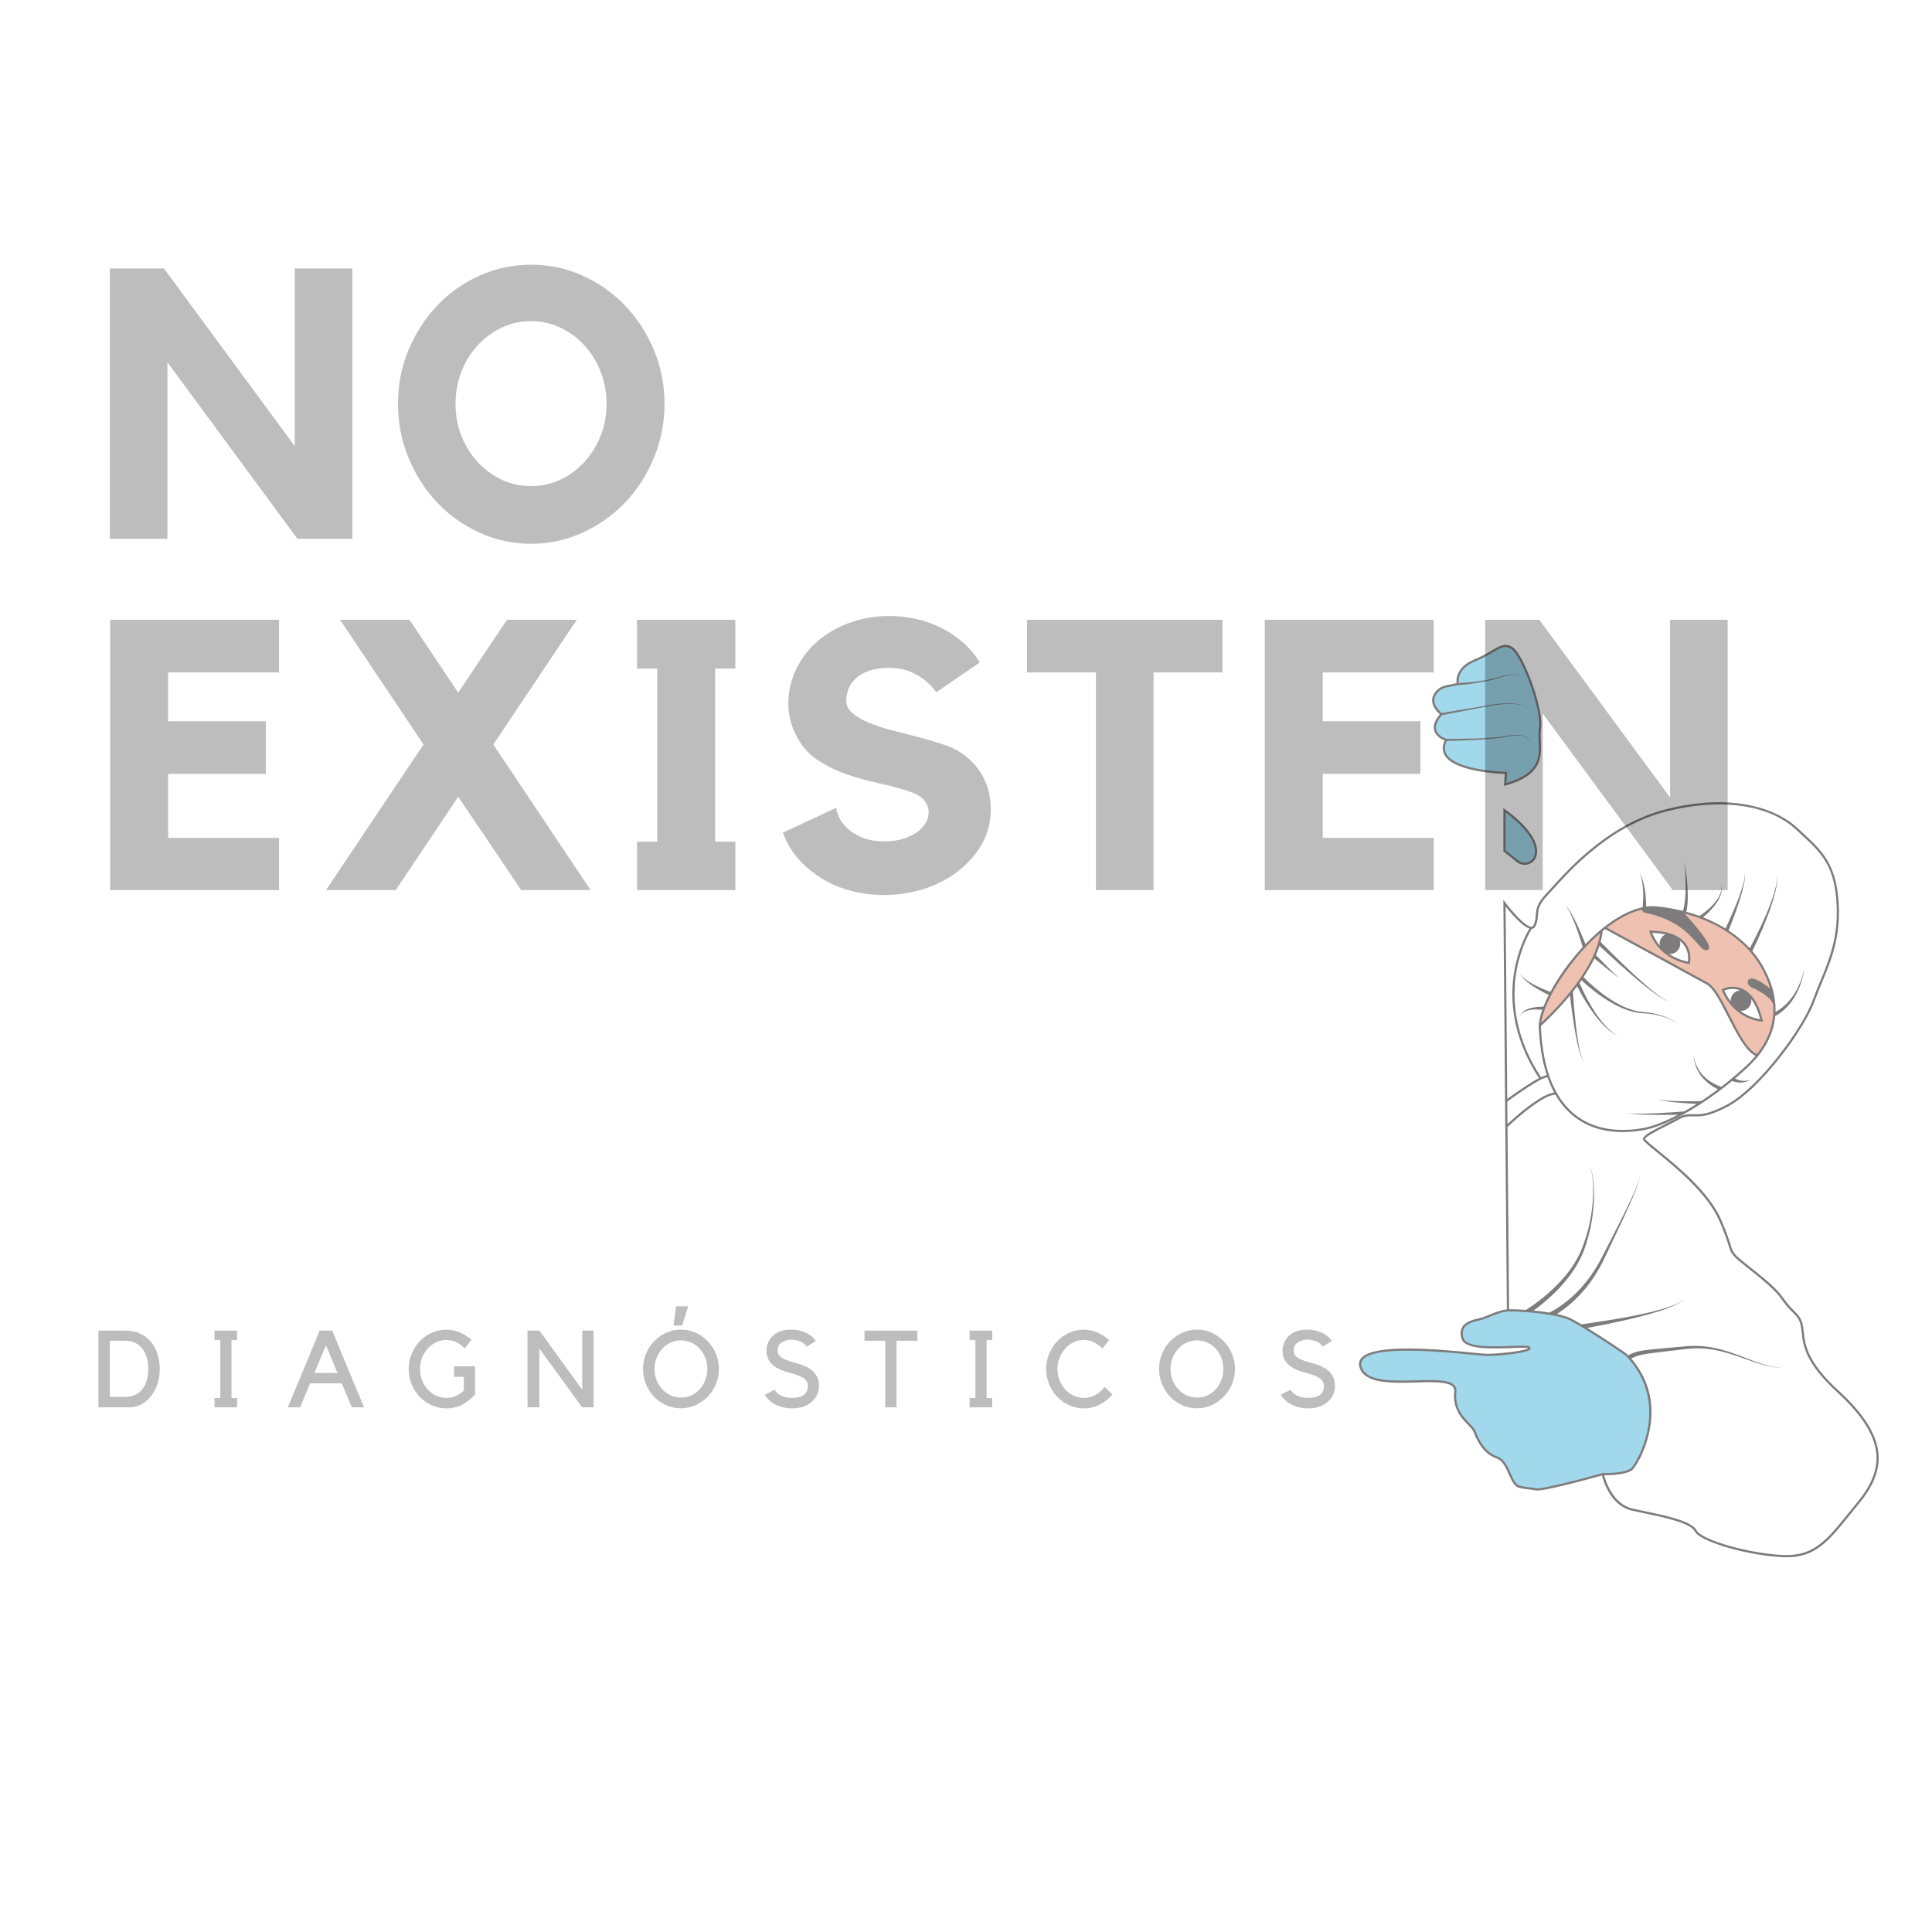 <svg xmlns="http://www.w3.org/2000/svg" xmlns:xlink="http://www.w3.org/1999/xlink" width="500" zoomAndPan="magnify" viewBox="0 0 375 375" height="500" preserveAspectRatio="xMidYMid meet" version="1.0"><defs><filter x="0%" y="0%" width="100%" height="100%" id="fd9b692ebe"><feColorMatrix values="0 0 0 0 1 0 0 0 0 1 0 0 0 0 1 0 0 0 1 0" color-interpolation-filters="sRGB"/></filter><g/><mask id="2949661b1b"><g filter="url(#fd9b692ebe)"><rect x="-37.5" width="450" fill="#000000" y="-37.5" height="450" fill-opacity="0.588"/></g></mask><clipPath id="aaa53f9479"><path d="M 0.695 31 L 101.945 31 L 101.945 178.699 L 0.695 178.699 Z M 0.695 31 " clip-rule="nonzero"/></clipPath><clipPath id="9f3a424181"><path d="M 29 32 L 101.945 32 L 101.945 178 L 29 178 Z M 29 32 " clip-rule="nonzero"/></clipPath><clipPath id="9d4d95366a"><rect x="0" width="103" y="0" height="180"/></clipPath><mask id="5f65f5b3e0"><g filter="url(#fd9b692ebe)"><rect x="-37.5" width="450" fill="#000000" y="-37.5" height="450" fill-opacity="0.259"/></g></mask><clipPath id="78f3db8529"><rect x="0" width="326" y="0" height="144"/></clipPath><mask id="ebaeff4a33"><g filter="url(#fd9b692ebe)"><rect x="-37.5" width="450" fill="#000000" y="-37.5" height="450" fill-opacity="0.259"/></g></mask><clipPath id="fba93bed74"><rect x="0" width="252" y="0" height="26"/></clipPath></defs><rect x="-37.5" width="450" fill="#ffffff" y="-37.5" height="450" fill-opacity="1"/><rect x="-37.5" width="450" fill="#ffffff" y="-37.5" height="450" fill-opacity="1"/><rect x="-37.5" width="450" fill="#ffffff" y="-37.5" height="450" fill-opacity="1"/><g mask="url(#2949661b1b)"><g transform="matrix(1, 0, 0, 1, 263, 124)"><g clip-path="url(#9d4d95366a)"><path fill="#231f20" d="M 16.469 14.637 C 15.48 15.809 15.113 16.875 15.379 17.805 C 15.703 18.949 16.887 19.527 17.395 19.73 C 16.906 20.793 16.91 21.758 17.414 22.605 C 19.293 25.758 27.574 26.172 29.074 26.223 L 28.93 28.555 L 29.215 28.473 C 36.348 26.453 36.203 22.977 36.074 19.91 C 36.039 19.027 36.004 18.188 36.125 17.387 C 36.691 13.633 32.793 3.219 30.691 1.695 C 29.246 0.648 28.145 1.305 26.473 2.293 C 25.613 2.805 24.547 3.438 23.168 3.992 C 19.668 5.406 19.629 7.863 19.703 8.602 L 17.699 9.02 C 16.828 9.203 16.066 9.672 15.555 10.344 C 15.09 10.953 14.902 11.605 15 12.285 C 15.168 13.426 16.078 14.305 16.469 14.637 Z M 16.469 14.637 " fill-opacity="1" fill-rule="nonzero"/><path fill="#231f20" d="M 29.137 33.098 L 28.809 32.871 L 28.809 41.258 L 31.438 43.348 C 31.871 43.688 32.402 43.871 32.941 43.871 C 33.18 43.871 33.418 43.836 33.652 43.762 C 34.402 43.531 34.965 42.98 35.199 42.242 C 36.484 38.168 29.438 33.301 29.137 33.098 Z M 29.137 33.098 " fill-opacity="1" fill-rule="nonzero"/><g clip-path="url(#aaa53f9479)"><path fill="#231f20" d="M 101.578 157.84 C 101.141 154.176 98.621 150.273 93.875 145.918 C 87.746 140.285 87.391 137.016 87.129 134.633 C 86.973 133.199 86.84 131.961 85.535 130.711 C 84.254 129.48 83.75 128.781 83.262 128.109 C 82.461 127 81.707 125.953 77.781 122.812 C 77.402 122.512 77.059 122.234 76.746 121.984 C 73.457 119.363 73.457 119.363 72.871 117.5 C 72.578 116.566 72.133 115.152 71.086 112.754 C 68.715 107.32 62.512 102.281 58.809 99.273 C 57.586 98.281 56.434 97.344 56.324 97.078 C 56.461 96.57 58.367 95.605 60.211 94.668 C 61.066 94.234 61.953 93.785 62.832 93.309 C 64.062 92.633 64.781 92.66 65.695 92.688 C 67.008 92.73 68.641 92.781 72.398 90.773 C 78.758 87.379 87.273 75.746 89.246 70.238 C 89.684 69.027 90.184 67.82 90.668 66.656 C 92.422 62.441 94.238 58.082 93.906 51.566 C 93.508 43.77 90.727 41.191 86.875 37.629 C 86.574 37.352 86.27 37.07 85.957 36.777 C 83.555 34.531 80.164 32.949 76.137 32.199 C 71.438 31.324 66.152 31.617 60.426 33.066 C 49.438 35.844 41.844 44.238 38.191 48.27 C 37.77 48.738 37.402 49.145 37.098 49.461 C 35.25 51.402 35.168 52.547 35.094 53.652 C 35.047 54.266 35.008 54.844 34.668 55.574 C 34.555 55.816 34.402 55.859 34.301 55.871 C 33.094 56 30.199 52.52 29.188 51.168 L 28.801 50.656 L 29.484 130.152 C 28.305 130.258 27 130.797 25.938 131.234 C 25.289 131.5 24.727 131.73 24.305 131.832 C 24.223 131.848 24.137 131.867 24.043 131.887 C 23.078 132.098 21.473 132.449 20.797 133.605 C 20.445 134.219 20.402 134.977 20.676 135.855 C 21.348 138.004 26.555 137.805 30.355 137.66 C 31.73 137.605 33.277 137.547 33.625 137.691 C 33.473 137.801 32.844 138.098 30.375 138.414 C 28.738 138.625 26.797 138.773 25.664 138.773 C 25.281 138.773 24.285 138.676 22.91 138.543 C 16.66 137.93 3.66 136.664 1.203 139.621 C 0.789 140.121 0.68 140.715 0.875 141.391 C 1.812 144.621 7.141 144.473 11.84 144.34 C 15.031 144.246 18.047 144.164 18.977 145.164 C 19.207 145.41 19.301 145.715 19.262 146.098 C 18.926 149.453 20.617 151.203 21.852 152.484 C 22.383 153.035 22.844 153.512 23.027 153.988 C 24.102 156.758 25.559 158.426 27.473 159.086 C 28.645 159.496 29.25 160.84 29.832 162.141 C 30.406 163.418 30.945 164.621 32.004 164.82 C 33.074 165.027 33.457 165.062 33.824 165.102 C 34.129 165.133 34.418 165.164 35.102 165.293 C 36.535 165.559 46.316 162.844 47.938 162.391 C 48.219 163.5 49.676 168.328 53.816 169.234 C 54.441 169.371 55.102 169.508 55.797 169.652 C 59.949 170.52 65.113 171.598 65.918 173.207 C 66.621 174.613 70.684 175.918 72.398 176.41 C 75.926 177.43 79.938 178.117 83.129 178.25 C 83.355 178.262 83.574 178.266 83.793 178.266 C 89.41 178.266 91.953 175.117 96.066 170.023 C 96.613 169.344 97.184 168.637 97.797 167.895 C 100.77 164.297 101.969 161.102 101.578 157.84 Z M 101.578 157.84 " fill-opacity="1" fill-rule="nonzero"/></g><path fill="#e29578" d="M 47.609 57.102 C 47.523 57.711 47.391 58.34 47.203 58.988 L 47.191 59.02 C 47.16 59.133 47.125 59.246 47.086 59.363 C 46.871 60.043 46.594 60.754 46.262 61.477 L 46.238 61.523 C 46.195 61.617 46.152 61.711 46.105 61.805 C 45.516 63.047 44.754 64.355 43.84 65.695 L 43.641 65.992 C 43.426 66.297 43.25 66.547 43.078 66.781 C 43 66.887 42.922 66.996 42.844 67.102 C 42.617 67.406 42.379 67.719 42.117 68.055 C 41.918 68.305 41.723 68.551 41.527 68.793 C 39.254 71.582 37.008 73.73 36.148 74.523 C 36.234 73.871 36.418 73.133 36.688 72.34 C 36.723 72.238 36.762 72.137 36.797 72.031 C 36.859 71.863 36.926 71.688 36.996 71.512 C 37.012 71.469 37.027 71.43 37.047 71.387 L 37.051 71.371 C 38.629 67.48 41.984 62.543 45.809 58.766 C 45.996 58.574 46.191 58.391 46.383 58.207 C 46.793 57.82 47.203 57.453 47.609 57.102 Z M 47.609 57.102 " fill-opacity="1" fill-rule="nonzero"/><path fill="#231f20" d="M 63.195 53.129 C 65.312 55.363 68.539 59.152 68.32 59.957 C 68.312 59.98 68.305 60 68.254 60.012 C 67.887 60.113 67.398 59.559 66.727 58.793 C 65.141 56.98 62.488 53.949 56.289 52.738 C 56.242 52.707 56.195 52.664 56.176 52.637 C 56.246 52.57 56.629 52.352 58.59 52.352 C 60.184 52.52 61.723 52.777 63.195 53.129 Z M 63.195 53.129 " fill-opacity="1" fill-rule="nonzero"/><path fill="#e29578" d="M 81.168 70.922 C 80.562 69.188 77.273 67.793 77.238 67.781 C 76.469 67.492 76.129 66.863 76.254 66.426 C 76.34 66.121 76.676 65.836 77.359 65.969 C 78.281 66.148 79.809 67.266 80.602 67.887 C 80.133 66.297 79.449 64.82 78.688 63.516 C 76.312 59.449 72.301 56.289 67.184 54.344 C 66.934 54.25 66.684 54.156 66.426 54.066 C 65.629 53.789 64.801 53.535 63.953 53.316 C 65.461 54.941 69.035 58.945 68.727 60.066 C 68.68 60.242 68.551 60.367 68.367 60.418 C 68.297 60.438 68.227 60.449 68.152 60.449 C 67.617 60.449 67.121 59.883 66.41 59.07 C 64.855 57.293 62.254 54.324 56.172 53.145 L 56.137 53.141 L 56.109 53.121 C 55.906 53.012 55.699 52.793 55.754 52.547 C 53.617 53.023 51.289 54.211 48.898 56.051 C 48.898 56.051 48.898 56.055 48.906 56.059 C 49.551 56.406 51.207 57.309 53.305 58.449 C 58.531 61.293 66.5 65.633 68.461 66.723 C 69.891 67.512 71.301 70.27 72.793 73.188 C 74.477 76.488 76.219 79.898 78.031 80.59 C 80.648 77.281 81.41 73.969 81.168 70.922 Z M 78.922 74.273 C 78.875 74.273 74.805 74.07 72.16 70.016 C 71.816 69.488 71.496 68.898 71.215 68.23 L 71.137 68.051 L 71.312 67.961 C 71.316 67.957 71.32 67.957 71.328 67.953 C 71.52 67.859 73.285 67.051 75.207 67.934 C 77.023 68.77 78.348 70.812 79.137 74.012 L 79.203 74.285 Z M 78.922 74.273 " fill-opacity="1" fill-rule="nonzero"/><path fill="#231f20" d="M 80.789 68.582 C 80.895 69.008 80.98 69.441 81.047 69.883 C 79.883 68.441 77.523 67.441 77.395 67.387 C 76.828 67.176 76.602 66.754 76.66 66.543 C 76.707 66.379 76.945 66.32 77.281 66.383 C 78.34 66.59 80.441 68.293 80.789 68.582 Z M 80.789 68.582 " fill-opacity="1" fill-rule="nonzero"/><path fill="#5fbcde" d="M 35.707 17.324 C 35.582 18.168 35.617 19.062 35.652 19.93 C 35.777 22.938 35.91 26.047 29.387 27.984 L 29.523 25.812 L 29.305 25.805 C 29.207 25.805 19.68 25.586 17.777 22.387 C 17.559 22.02 17.449 21.625 17.453 21.207 C 17.457 20.773 17.578 20.312 17.82 19.82 C 18.164 19.812 19.16 19.797 20.516 19.75 C 21.363 19.723 22.355 19.68 23.414 19.621 C 23.941 19.594 24.488 19.559 25.043 19.52 C 25.598 19.477 26.164 19.438 26.727 19.379 C 27.008 19.352 27.289 19.32 27.57 19.285 C 27.852 19.254 28.129 19.223 28.406 19.18 C 28.543 19.156 28.68 19.137 28.82 19.117 C 28.957 19.098 29.09 19.07 29.223 19.047 C 29.492 18.996 29.758 18.945 30.02 18.898 C 30.082 18.887 30.148 18.875 30.211 18.859 C 30.277 18.852 30.34 18.844 30.406 18.836 C 30.531 18.82 30.656 18.805 30.785 18.785 C 31.035 18.773 31.281 18.746 31.523 18.758 C 32.004 18.762 32.461 18.828 32.855 18.977 C 33.246 19.125 33.57 19.348 33.816 19.582 C 34.07 19.816 34.262 20.047 34.406 20.246 C 34.559 20.441 34.668 20.602 34.742 20.711 C 34.789 20.777 34.824 20.828 34.844 20.855 C 34.824 20.824 34.793 20.777 34.746 20.707 C 34.738 20.699 34.734 20.691 34.727 20.676 C 34.652 20.566 34.555 20.418 34.422 20.234 C 34.281 20.035 34.094 19.797 33.844 19.555 C 33.598 19.312 33.277 19.074 32.879 18.914 C 32.48 18.754 32.016 18.676 31.527 18.66 C 31.281 18.641 31.031 18.664 30.773 18.672 C 30.648 18.684 30.516 18.699 30.387 18.715 C 30.32 18.719 30.254 18.727 30.191 18.734 C 30.125 18.742 30.059 18.754 29.996 18.766 C 29.734 18.809 29.469 18.852 29.199 18.895 C 29.066 18.914 28.93 18.941 28.793 18.957 C 28.656 18.977 28.52 18.992 28.383 19.008 C 28.109 19.047 27.832 19.07 27.551 19.098 C 27.273 19.125 26.988 19.148 26.707 19.168 C 26.148 19.211 25.586 19.242 25.031 19.27 C 24.477 19.297 23.93 19.316 23.398 19.336 C 22.344 19.367 21.355 19.387 20.508 19.395 C 18.98 19.41 17.914 19.402 17.723 19.398 C 17.609 19.363 17.152 19.199 16.703 18.879 C 16.316 18.602 15.934 18.211 15.785 17.688 C 15.594 17.012 15.816 16.227 16.449 15.352 C 16.578 15.172 16.723 14.992 16.887 14.805 C 17.465 14.695 21.473 13.934 25.48 13.168 C 26.023 13.07 26.562 12.957 27.098 12.875 C 27.629 12.789 28.16 12.727 28.672 12.684 C 29.699 12.602 30.668 12.609 31.484 12.711 C 32.305 12.809 32.973 13.02 33.383 13.266 C 33.59 13.387 33.734 13.516 33.82 13.613 C 33.867 13.656 33.895 13.699 33.914 13.727 C 33.918 13.73 33.922 13.738 33.93 13.742 C 33.926 13.738 33.922 13.734 33.918 13.727 C 33.918 13.727 33.918 13.727 33.914 13.727 C 33.895 13.699 33.867 13.656 33.824 13.609 C 33.742 13.508 33.598 13.379 33.395 13.25 C 32.984 12.988 32.316 12.766 31.496 12.645 C 30.672 12.523 29.699 12.492 28.664 12.551 C 28.145 12.578 27.609 12.629 27.07 12.703 C 26.527 12.773 25.988 12.875 25.441 12.961 C 21.457 13.621 17.477 14.281 16.828 14.387 C 16.695 14.281 16.383 14.012 16.082 13.633 C 15.785 13.254 15.496 12.77 15.422 12.227 C 15.34 11.66 15.496 11.113 15.891 10.598 C 15.988 10.473 16.094 10.352 16.211 10.242 C 16.637 9.844 17.18 9.559 17.785 9.434 L 19.965 8.977 C 20.027 8.977 20.215 8.969 20.5 8.949 C 20.855 8.926 21.359 8.879 21.957 8.809 C 22.559 8.734 23.258 8.637 24 8.512 C 24.371 8.449 24.754 8.379 25.145 8.305 C 25.535 8.23 25.93 8.137 26.32 8.035 C 27.098 7.832 27.863 7.586 28.582 7.375 C 29.305 7.168 29.988 7.004 30.586 6.977 C 30.883 6.957 31.156 6.98 31.395 7.027 C 31.637 7.07 31.836 7.148 31.992 7.219 C 32.074 7.254 32.145 7.289 32.199 7.324 C 32.262 7.359 32.312 7.391 32.348 7.418 C 32.406 7.457 32.445 7.484 32.461 7.492 C 32.445 7.48 32.406 7.457 32.352 7.414 C 32.324 7.391 32.293 7.371 32.254 7.348 C 32.238 7.34 32.223 7.328 32.207 7.316 C 32.148 7.281 32.078 7.242 32.004 7.203 C 31.844 7.125 31.645 7.043 31.402 6.988 C 31.164 6.934 30.887 6.902 30.582 6.91 C 29.977 6.918 29.277 7.062 28.551 7.246 C 27.82 7.434 27.047 7.652 26.27 7.828 C 25.879 7.918 25.488 7.996 25.102 8.059 C 24.715 8.121 24.328 8.176 23.957 8.223 C 23.215 8.324 22.52 8.402 21.922 8.453 C 21.324 8.504 20.828 8.531 20.48 8.547 C 20.328 8.551 20.211 8.555 20.121 8.555 C 20.086 8.23 20.07 7.449 20.547 6.59 C 20.973 5.828 21.789 5.008 23.328 4.387 C 24.734 3.816 25.816 3.176 26.688 2.656 C 27.742 2.031 28.492 1.59 29.215 1.59 C 29.617 1.59 30.008 1.723 30.441 2.035 C 30.973 2.422 31.676 3.488 32.406 4.973 C 32.406 4.973 32.406 4.973 32.406 4.977 C 32.945 6.07 33.504 7.395 34.02 8.84 C 35.305 12.438 35.953 15.691 35.707 17.324 Z M 29.23 33.68 L 29.23 41.055 L 31.699 43.016 C 32.125 43.352 32.664 43.5 33.191 43.43 C 33.305 43.418 33.418 43.395 33.531 43.359 C 34.145 43.172 34.605 42.719 34.797 42.113 C 35.84 38.82 30.617 34.703 29.23 33.68 Z M 52.547 139.141 C 51.824 138.566 47.648 135.797 44.473 133.863 C 44.047 133.602 43.641 133.355 43.262 133.133 C 42.699 132.805 42.199 132.523 41.801 132.316 C 41.055 131.934 39.926 131.617 38.637 131.367 C 38.133 131.266 37.602 131.176 37.062 131.094 C 36.094 130.953 35.094 130.836 34.145 130.754 C 33.602 130.703 33.078 130.664 32.59 130.633 C 31.32 130.551 30.27 130.531 29.711 130.559 C 28.551 130.617 27.25 131.152 26.102 131.625 C 25.434 131.898 24.859 132.137 24.398 132.242 C 24.316 132.262 24.227 132.281 24.129 132.301 C 23.238 132.496 21.746 132.82 21.164 133.82 C 21.09 133.949 21.031 134.09 20.992 134.234 C 20.871 134.664 20.902 135.164 21.078 135.73 C 21.652 137.57 26.883 137.371 30.34 137.238 C 32.828 137.145 33.723 137.137 33.988 137.438 C 34.09 137.555 34.113 137.695 34.055 137.828 C 33.988 137.973 33.824 138.336 31.18 138.73 C 30.965 138.762 30.738 138.793 30.488 138.828 C 28.82 139.043 26.832 139.195 25.664 139.195 C 25.262 139.195 24.258 139.098 22.867 138.961 C 17.176 138.406 3.84 137.105 1.531 139.891 C 1.207 140.281 1.125 140.73 1.281 141.273 C 1.312 141.387 1.352 141.492 1.398 141.594 C 2.523 144.18 7.457 144.039 11.828 143.918 C 15.262 143.82 18.227 143.734 19.285 144.875 C 19.598 145.211 19.73 145.637 19.68 146.141 C 19.367 149.301 20.91 150.902 22.152 152.191 C 22.719 152.773 23.203 153.277 23.422 153.836 C 24.449 156.48 25.82 158.066 27.609 158.688 C 28.957 159.156 29.625 160.648 30.219 161.969 C 30.645 162.922 31.055 163.832 31.645 164.223 C 31.781 164.312 31.926 164.379 32.086 164.406 C 33.137 164.609 33.508 164.645 33.867 164.684 C 34.18 164.715 34.477 164.746 35.18 164.879 C 36.371 165.102 44.863 162.82 48.031 161.926 L 48.25 161.863 L 48.262 161.918 C 49.07 161.93 52.648 161.914 53.664 160.898 C 54.168 160.395 56.176 157.258 56.879 152.973 C 57.48 149.301 57.219 143.922 52.547 139.141 Z M 52.547 139.141 " fill-opacity="1" fill-rule="nonzero"/><g clip-path="url(#9f3a424181)"><path fill="#ffffff" d="M 35.727 85.27 C 35.352 85.461 34.949 85.688 34.535 85.934 C 32.578 87.094 30.352 88.719 29.555 89.309 L 29.434 74.988 L 29.383 68.906 L 29.234 51.926 C 29.863 52.723 31.094 54.215 32.281 55.234 C 32.84 55.715 33.395 56.09 33.863 56.23 C 33.328 57.125 31.633 60.203 30.895 64.648 C 30.09 69.488 30.285 76.977 35.727 85.27 Z M 36.102 75.508 C 36.48 83.492 38.703 89.16 42.719 92.348 C 46.969 95.723 52.305 95.617 56.027 94.934 C 57.703 94.625 60.008 93.77 62.684 92.375 C 61.602 92.395 60.297 92.41 58.996 92.402 C 57.41 92.395 55.828 92.359 54.641 92.27 C 54.047 92.223 53.555 92.164 53.215 92.098 C 53.129 92.086 53.055 92.066 52.988 92.051 C 52.922 92.035 52.867 92.023 52.824 92.004 C 52.758 91.98 52.715 91.969 52.699 91.961 C 52.715 91.969 52.758 91.977 52.824 91.996 C 52.867 92.012 52.926 92.023 52.992 92.031 C 53.059 92.043 53.133 92.059 53.219 92.07 C 53.562 92.117 54.055 92.148 54.645 92.16 C 55.828 92.184 57.41 92.133 58.984 92.051 C 60.562 91.973 62.141 91.859 63.32 91.77 C 63.523 91.754 63.715 91.738 63.891 91.727 C 63.895 91.727 63.895 91.727 63.895 91.727 C 64.688 91.281 65.508 90.797 66.348 90.266 C 65.555 90.227 64.652 90.172 63.754 90.105 C 62.465 90.008 61.176 89.879 60.215 89.719 C 59.977 89.68 59.758 89.637 59.566 89.598 C 59.469 89.574 59.379 89.555 59.297 89.535 C 59.215 89.516 59.137 89.492 59.07 89.473 C 58.934 89.43 58.828 89.398 58.758 89.367 C 58.707 89.344 58.672 89.328 58.66 89.32 C 58.672 89.328 58.707 89.34 58.762 89.355 C 58.832 89.387 58.941 89.41 59.078 89.445 C 59.148 89.457 59.223 89.473 59.305 89.488 C 59.391 89.504 59.48 89.52 59.578 89.535 C 59.773 89.559 59.992 89.586 60.23 89.609 C 61.191 89.699 62.48 89.742 63.77 89.75 C 65.004 89.762 66.242 89.746 67.191 89.723 L 67.195 89.723 C 68.262 89.023 69.355 88.262 70.461 87.43 C 70.238 87.324 69.945 87.176 69.613 86.977 C 69.25 86.758 68.84 86.473 68.434 86.133 C 68.234 85.961 68.031 85.777 67.836 85.574 C 67.641 85.379 67.457 85.164 67.277 84.945 C 67.191 84.836 67.109 84.719 67.027 84.609 C 66.949 84.492 66.867 84.379 66.797 84.258 C 66.652 84.023 66.52 83.785 66.41 83.547 C 66.297 83.312 66.203 83.074 66.125 82.852 C 66.086 82.734 66.047 82.625 66.016 82.52 C 65.988 82.41 65.961 82.305 65.934 82.203 C 65.887 82 65.848 81.816 65.82 81.648 C 65.797 81.48 65.77 81.336 65.762 81.219 C 65.742 80.977 65.73 80.84 65.73 80.84 C 65.73 80.84 65.754 80.977 65.793 81.211 C 65.812 81.332 65.848 81.473 65.883 81.637 C 65.922 81.797 65.977 81.98 66.039 82.176 C 66.074 82.27 66.109 82.371 66.145 82.477 C 66.184 82.578 66.23 82.684 66.277 82.789 C 66.371 83.004 66.48 83.227 66.605 83.445 C 66.73 83.664 66.879 83.883 67.035 84.098 C 67.109 84.207 67.199 84.309 67.281 84.414 C 67.367 84.516 67.457 84.617 67.547 84.715 C 67.73 84.91 67.922 85.102 68.121 85.273 C 68.32 85.445 68.527 85.605 68.73 85.75 C 69.141 86.043 69.543 86.277 69.902 86.457 C 70.258 86.637 70.566 86.758 70.781 86.836 C 70.891 86.875 70.977 86.902 71.031 86.922 C 71.07 86.93 71.094 86.938 71.105 86.941 C 72.66 85.746 74.242 84.418 75.816 82.969 C 76.547 82.293 77.191 81.613 77.758 80.93 C 75.84 80.078 74.102 76.676 72.414 73.383 C 70.953 70.523 69.574 67.82 68.258 67.09 C 65.426 65.52 50.074 57.172 48.535 56.336 C 48.387 56.457 48.234 56.578 48.086 56.703 C 48.078 56.77 48.07 56.836 48.062 56.902 L 48.051 56.992 C 47.98 57.582 47.852 58.203 47.68 58.832 C 47.836 58.988 48.566 59.738 49.621 60.785 C 50.812 61.969 52.414 63.535 54.055 65.055 C 55.695 66.578 57.379 68.055 58.719 69.066 C 59.391 69.57 59.977 69.957 60.414 70.176 C 60.629 70.289 60.812 70.355 60.938 70.391 C 61 70.41 61.051 70.418 61.082 70.422 C 61.117 70.426 61.133 70.43 61.133 70.43 C 61.133 70.43 61.117 70.43 61.082 70.426 C 61.047 70.422 61 70.414 60.934 70.398 C 60.809 70.367 60.621 70.309 60.398 70.203 C 59.953 70 59.348 69.637 58.656 69.156 C 57.27 68.195 55.523 66.777 53.82 65.32 C 52.117 63.859 50.449 62.355 49.211 61.215 C 48.418 60.488 47.801 59.91 47.457 59.586 C 47.27 60.168 47.035 60.77 46.762 61.383 C 47.027 61.656 47.973 62.621 48.93 63.586 C 49.496 64.152 50.062 64.715 50.492 65.133 C 50.918 65.551 51.219 65.816 51.219 65.816 C 51.219 65.816 50.891 65.586 50.418 65.215 C 49.945 64.848 49.32 64.348 48.695 63.848 C 47.789 63.117 46.887 62.383 46.465 62.035 C 45.906 63.195 45.203 64.422 44.367 65.672 C 44.383 65.691 44.406 65.715 44.43 65.738 C 44.539 65.852 44.699 66.012 44.91 66.211 C 45.328 66.617 45.941 67.184 46.707 67.824 C 47.477 68.465 48.398 69.184 49.445 69.867 C 50.484 70.559 51.652 71.215 52.891 71.699 C 53.508 71.941 54.145 72.137 54.785 72.266 C 54.945 72.293 55.102 72.324 55.262 72.348 C 55.422 72.367 55.586 72.387 55.746 72.402 C 56.066 72.438 56.387 72.473 56.699 72.504 C 57.012 72.551 57.324 72.598 57.625 72.645 C 57.922 72.707 58.215 72.766 58.5 72.828 C 58.781 72.906 59.055 72.965 59.316 73.047 C 59.578 73.133 59.832 73.203 60.066 73.301 C 60.184 73.344 60.301 73.387 60.414 73.43 C 60.527 73.48 60.633 73.527 60.738 73.57 C 60.953 73.66 61.145 73.766 61.328 73.859 C 61.691 74.055 61.996 74.246 62.23 74.426 C 62.469 74.598 62.641 74.754 62.754 74.863 C 62.824 74.934 62.871 74.988 62.895 75.016 C 62.867 74.988 62.82 74.938 62.746 74.871 C 62.633 74.766 62.457 74.613 62.215 74.449 C 61.973 74.277 61.664 74.102 61.301 73.918 C 61.113 73.832 60.922 73.734 60.707 73.652 C 60.598 73.609 60.492 73.566 60.379 73.52 C 60.266 73.484 60.148 73.445 60.031 73.402 C 59.793 73.316 59.539 73.254 59.281 73.18 C 59.02 73.105 58.742 73.055 58.465 72.988 C 58.184 72.934 57.891 72.887 57.594 72.836 C 57.297 72.801 56.992 72.766 56.68 72.727 C 56.367 72.703 56.047 72.68 55.723 72.656 C 55.559 72.645 55.395 72.629 55.23 72.617 C 55.062 72.598 54.898 72.57 54.734 72.547 C 54.066 72.438 53.41 72.258 52.77 72.027 C 51.484 71.574 50.27 70.941 49.188 70.273 C 48.102 69.609 47.137 68.914 46.336 68.285 C 45.535 67.66 44.891 67.105 44.449 66.707 C 44.242 66.52 44.082 66.371 43.969 66.262 C 43.828 66.461 43.703 66.637 43.586 66.801 C 43.613 66.871 43.684 67.031 43.793 67.273 C 43.938 67.602 44.148 68.062 44.422 68.617 C 44.691 69.168 45.02 69.805 45.395 70.477 C 45.582 70.809 45.777 71.156 45.984 71.5 C 46.191 71.844 46.414 72.191 46.637 72.535 C 46.75 72.703 46.867 72.875 46.98 73.043 C 47.098 73.211 47.215 73.375 47.332 73.539 C 47.57 73.863 47.812 74.18 48.059 74.477 C 48.184 74.621 48.301 74.77 48.426 74.902 C 48.551 75.043 48.672 75.176 48.793 75.301 C 48.855 75.363 48.914 75.426 48.973 75.488 C 49.035 75.547 49.098 75.605 49.156 75.664 C 49.215 75.723 49.277 75.777 49.332 75.832 C 49.395 75.883 49.453 75.938 49.512 75.988 C 49.625 76.09 49.738 76.184 49.852 76.27 C 49.961 76.352 50.062 76.441 50.168 76.508 C 50.27 76.578 50.367 76.645 50.457 76.707 C 50.551 76.762 50.637 76.812 50.711 76.859 C 50.867 76.953 51 77.004 51.086 77.051 C 51.148 77.082 51.191 77.102 51.207 77.109 C 51.191 77.102 51.148 77.086 51.078 77.055 C 50.992 77.016 50.855 76.973 50.699 76.883 C 50.617 76.844 50.531 76.797 50.434 76.746 C 50.34 76.688 50.238 76.629 50.133 76.562 C 50.023 76.5 49.914 76.418 49.797 76.34 C 49.68 76.258 49.562 76.168 49.441 76.07 C 49.379 76.023 49.316 75.977 49.254 75.926 C 49.191 75.875 49.129 75.816 49.066 75.766 C 49.004 75.711 48.938 75.652 48.871 75.598 C 48.809 75.539 48.746 75.48 48.68 75.418 C 48.547 75.297 48.418 75.168 48.285 75.035 C 48.152 74.906 48.023 74.762 47.891 74.621 C 47.625 74.336 47.367 74.031 47.105 73.715 C 46.977 73.555 46.852 73.395 46.723 73.234 C 46.598 73.066 46.473 72.902 46.348 72.738 C 46.102 72.402 45.863 72.062 45.637 71.723 C 45.406 71.387 45.188 71.051 44.98 70.719 C 44.566 70.062 44.199 69.438 43.895 68.891 C 43.59 68.348 43.348 67.891 43.184 67.566 C 43.16 67.52 43.141 67.477 43.121 67.438 C 42.91 67.719 42.691 68.008 42.449 68.316 C 42.398 68.379 42.352 68.438 42.301 68.5 C 42.324 68.863 42.355 69.309 42.391 69.816 C 42.496 71.227 42.652 73.109 42.871 74.984 C 42.977 75.922 43.102 76.859 43.238 77.73 C 43.305 78.168 43.379 78.59 43.457 78.988 C 43.531 79.387 43.609 79.762 43.691 80.105 C 43.855 80.789 44.035 81.355 44.211 81.727 C 44.246 81.824 44.297 81.902 44.336 81.973 C 44.375 82.043 44.406 82.102 44.445 82.145 C 44.484 82.199 44.516 82.238 44.531 82.258 C 44.516 82.238 44.48 82.199 44.438 82.148 C 44.398 82.109 44.363 82.051 44.32 81.98 C 44.277 81.914 44.227 81.836 44.184 81.742 C 43.992 81.371 43.785 80.816 43.586 80.133 C 43.488 79.789 43.391 79.418 43.297 79.02 C 43.199 78.625 43.109 78.207 43.02 77.77 C 42.84 76.898 42.676 75.969 42.52 75.031 C 42.219 73.164 41.969 71.285 41.801 69.875 C 41.773 69.641 41.746 69.422 41.723 69.219 C 39.301 72.168 36.934 74.383 36.258 75 C 36.191 75.062 36.141 75.109 36.102 75.141 C 36.098 75.266 36.098 75.391 36.102 75.508 Z M 37.359 85.086 C 36.82 85.156 35.867 85.633 34.789 86.273 C 32.918 87.387 30.672 88.996 29.562 89.832 L 29.598 94.184 C 30.684 93.168 33.992 90.164 36.672 88.773 C 37.406 88.395 38.09 88.133 38.668 88.066 C 38.172 87.152 37.734 86.16 37.359 85.086 Z M 101.16 157.891 C 100.734 154.328 98.258 150.516 93.59 146.23 C 87.344 140.488 86.977 137.129 86.711 134.676 C 86.559 133.27 86.438 132.16 85.242 131.016 C 83.934 129.758 83.418 129.047 82.918 128.355 C 82.137 127.273 81.395 126.246 77.516 123.141 C 77.141 122.84 76.797 122.566 76.484 122.316 C 73.156 119.664 73.094 119.613 72.469 117.625 C 72.176 116.699 71.738 115.301 70.699 112.922 C 68.371 107.582 61.977 102.391 58.543 99.602 C 56.445 97.898 55.844 97.395 55.906 97.031 C 55.961 96.684 56.367 96.316 57.086 95.867 C 57.781 95.434 58.77 94.926 60.02 94.293 C 60.875 93.859 61.758 93.41 62.629 92.938 C 63.227 92.609 63.723 92.434 64.172 92.344 L 64.176 92.344 C 64.586 92.262 64.953 92.25 65.328 92.254 C 65.457 92.254 65.582 92.262 65.711 92.266 C 65.965 92.273 66.234 92.281 66.527 92.273 C 67.691 92.242 69.281 91.957 72.199 90.402 C 78.48 87.047 86.895 75.543 88.852 70.094 C 89.289 68.871 89.793 67.664 90.281 66.492 C 92.016 62.32 93.809 58.008 93.484 51.59 C 93.098 43.961 90.508 41.566 86.586 37.941 C 86.289 37.664 85.98 37.379 85.668 37.086 C 80.418 32.172 71.02 30.82 60.527 33.473 C 49.664 36.223 42.129 44.551 38.504 48.555 C 38.078 49.023 37.711 49.43 37.406 49.75 C 35.66 51.586 35.59 52.602 35.512 53.68 C 35.469 54.305 35.426 54.953 35.051 55.75 C 34.863 56.156 34.562 56.27 34.344 56.293 C 34.336 56.293 34.328 56.293 34.32 56.293 C 33.965 56.855 32.09 60.008 31.309 64.734 C 30.555 69.297 30.703 76.254 35.43 84.012 C 35.648 84.367 35.875 84.727 36.109 85.086 C 36.266 85.012 36.414 84.949 36.555 84.895 C 36.805 84.793 37.031 84.719 37.223 84.684 C 37.102 84.32 36.992 83.945 36.883 83.562 C 36.605 82.574 36.375 81.523 36.188 80.418 C 36.004 79.32 35.863 78.172 35.77 76.965 C 35.734 76.492 35.703 76.016 35.68 75.527 C 35.633 74.555 35.879 73.344 36.355 71.992 C 36.336 71.988 36.316 71.988 36.297 71.984 C 35.762 71.941 35.051 71.898 34.344 71.973 C 33.992 72.008 33.645 72.078 33.332 72.184 C 33.023 72.289 32.75 72.441 32.551 72.617 C 32.352 72.789 32.234 72.984 32.168 73.129 C 32.137 73.191 32.117 73.25 32.105 73.289 C 32.102 73.293 32.102 73.293 32.102 73.297 C 32.09 73.328 32.086 73.348 32.082 73.355 C 32.086 73.348 32.086 73.328 32.094 73.293 C 32.102 73.254 32.117 73.191 32.141 73.117 C 32.164 73.039 32.203 72.949 32.254 72.848 C 32.309 72.75 32.379 72.648 32.469 72.543 C 32.496 72.516 32.523 72.488 32.551 72.457 C 32.73 72.277 32.973 72.109 33.25 71.977 C 33.566 71.824 33.922 71.711 34.285 71.625 C 35.016 71.461 35.758 71.41 36.309 71.391 C 36.406 71.387 36.496 71.387 36.582 71.383 C 36.863 70.66 37.207 69.902 37.605 69.121 C 37.59 69.113 37.57 69.105 37.547 69.094 C 37.367 69.008 37.109 68.883 36.805 68.723 C 36.195 68.406 35.395 67.965 34.629 67.461 C 34.246 67.211 33.871 66.941 33.539 66.672 C 33.371 66.539 33.215 66.402 33.07 66.266 C 33 66.199 32.93 66.133 32.863 66.066 C 32.801 66 32.742 65.934 32.684 65.871 C 32.629 65.805 32.574 65.742 32.523 65.684 C 32.477 65.621 32.434 65.559 32.391 65.504 C 32.312 65.391 32.246 65.289 32.203 65.195 C 32.156 65.109 32.129 65.035 32.109 64.984 C 32.09 64.934 32.082 64.91 32.082 64.91 C 32.086 64.918 32.098 64.941 32.117 64.98 C 32.141 65.031 32.176 65.102 32.23 65.184 C 32.281 65.266 32.355 65.359 32.441 65.465 C 32.488 65.516 32.539 65.57 32.59 65.625 C 32.645 65.68 32.699 65.738 32.762 65.793 C 32.824 65.852 32.891 65.91 32.957 65.969 C 33.027 66.023 33.102 66.086 33.176 66.145 C 33.328 66.258 33.496 66.379 33.672 66.492 C 34.023 66.723 34.41 66.949 34.809 67.156 C 35.602 67.578 36.426 67.934 37.051 68.184 C 37.363 68.309 37.625 68.406 37.809 68.473 C 37.852 68.488 37.891 68.504 37.926 68.512 C 39.465 65.652 41.68 62.547 44.199 59.82 C 44.184 59.762 44.152 59.652 44.105 59.5 C 44.031 59.266 43.93 58.934 43.805 58.531 C 43.551 57.73 43.199 56.672 42.805 55.621 C 42.414 54.574 41.977 53.543 41.574 52.809 C 41.375 52.438 41.184 52.148 41.031 51.953 C 41.008 51.926 40.984 51.895 40.961 51.871 C 40.922 51.82 40.883 51.781 40.852 51.75 C 40.852 51.75 40.848 51.746 40.848 51.742 C 40.844 51.742 40.844 51.742 40.844 51.742 C 40.816 51.715 40.797 51.699 40.785 51.684 C 40.797 51.695 40.82 51.715 40.848 51.738 C 40.879 51.758 40.91 51.789 40.953 51.828 C 40.953 51.832 40.957 51.832 40.957 51.836 C 40.988 51.863 41.02 51.898 41.055 51.934 C 41.223 52.117 41.441 52.395 41.668 52.75 C 42.133 53.461 42.652 54.465 43.129 55.484 C 43.609 56.508 44.047 57.547 44.363 58.332 C 44.516 58.707 44.645 59.027 44.73 59.254 C 45.18 58.789 45.633 58.336 46.094 57.898 C 47.781 56.305 49.461 55.012 51.102 54.039 C 52.734 53.066 54.324 52.41 55.824 52.102 C 55.832 52.055 55.836 51.992 55.848 51.922 C 55.867 51.73 55.891 51.461 55.91 51.133 C 55.93 50.805 55.949 50.422 55.953 50.012 C 55.957 49.602 55.941 49.164 55.918 48.727 C 55.902 48.508 55.887 48.289 55.863 48.074 C 55.836 47.859 55.82 47.645 55.785 47.441 C 55.746 47.242 55.727 47.043 55.68 46.859 C 55.637 46.676 55.605 46.496 55.562 46.336 C 55.52 46.18 55.477 46.035 55.438 45.902 C 55.41 45.805 55.379 45.719 55.348 45.641 C 55.34 45.617 55.332 45.594 55.324 45.574 C 55.273 45.43 55.238 45.332 55.227 45.301 C 55.227 45.297 55.223 45.293 55.223 45.289 L 55.227 45.293 C 55.227 45.293 55.227 45.297 55.23 45.305 C 55.246 45.336 55.281 45.406 55.328 45.508 C 55.336 45.527 55.344 45.543 55.352 45.562 C 55.395 45.652 55.449 45.754 55.5 45.883 C 55.551 46.008 55.605 46.148 55.668 46.305 C 55.727 46.461 55.777 46.637 55.84 46.816 C 55.902 47 55.945 47.195 56.004 47.398 C 56.059 47.602 56.098 47.812 56.148 48.027 C 56.195 48.246 56.227 48.465 56.27 48.688 C 56.336 49.129 56.395 49.574 56.43 49.992 C 56.473 50.41 56.492 50.805 56.508 51.141 C 56.516 51.477 56.52 51.758 56.52 51.957 C 56.52 51.965 56.52 51.973 56.516 51.98 C 56.52 51.98 56.52 51.98 56.52 51.98 C 57.246 51.879 57.949 51.863 58.621 51.93 C 60.371 52.113 62.055 52.406 63.656 52.805 C 63.676 52.75 63.695 52.688 63.715 52.609 C 63.75 52.484 63.785 52.332 63.828 52.156 C 63.863 51.977 63.902 51.777 63.938 51.551 C 63.98 51.328 64.004 51.086 64.039 50.828 C 64.066 50.566 64.102 50.293 64.117 50.008 C 64.125 49.867 64.137 49.723 64.148 49.574 C 64.152 49.43 64.16 49.281 64.164 49.129 C 64.18 48.832 64.188 48.523 64.188 48.219 C 64.195 47.914 64.188 47.605 64.184 47.305 C 64.18 47.152 64.18 47.004 64.176 46.855 C 64.172 46.707 64.164 46.562 64.156 46.418 C 64.141 46.129 64.137 45.852 64.117 45.59 C 64.098 45.328 64.082 45.078 64.066 44.848 C 64.035 44.387 63.988 44.004 63.969 43.738 C 63.945 43.52 63.934 43.379 63.93 43.332 C 63.93 43.324 63.93 43.32 63.93 43.316 C 63.93 43.316 63.953 43.469 64 43.734 C 64.039 44 64.109 44.379 64.176 44.836 C 64.207 45.066 64.242 45.312 64.277 45.574 C 64.32 45.836 64.344 46.113 64.379 46.402 C 64.395 46.543 64.414 46.691 64.43 46.84 C 64.441 46.988 64.457 47.137 64.469 47.289 C 64.496 47.594 64.523 47.898 64.539 48.211 C 64.559 48.52 64.578 48.824 64.582 49.133 C 64.59 49.285 64.594 49.438 64.598 49.586 L 64.598 50.027 C 64.602 50.32 64.586 50.602 64.578 50.871 C 64.562 51.137 64.555 51.391 64.527 51.629 C 64.508 51.859 64.48 52.078 64.453 52.27 C 64.426 52.461 64.398 52.629 64.371 52.766 C 64.355 52.848 64.34 52.918 64.324 52.977 C 65.199 53.211 66.047 53.48 66.871 53.781 C 66.992 53.703 67.125 53.613 67.266 53.516 C 67.93 53.051 68.777 52.379 69.508 51.586 C 69.688 51.387 69.867 51.18 70.027 50.969 C 70.066 50.918 70.105 50.867 70.145 50.812 C 70.184 50.758 70.223 50.703 70.258 50.652 C 70.332 50.547 70.402 50.438 70.469 50.332 C 70.602 50.113 70.711 49.898 70.809 49.688 C 70.855 49.582 70.895 49.477 70.938 49.375 C 70.961 49.305 70.984 49.238 71.004 49.176 C 71.016 49.141 71.023 49.105 71.035 49.074 C 71.09 48.879 71.129 48.695 71.148 48.531 C 71.18 48.367 71.176 48.223 71.184 48.105 C 71.188 47.984 71.18 47.891 71.18 47.828 C 71.176 47.762 71.176 47.73 71.176 47.73 C 71.176 47.73 71.18 47.762 71.188 47.828 C 71.191 47.891 71.211 47.984 71.215 48.105 C 71.215 48.223 71.23 48.371 71.215 48.539 C 71.211 48.707 71.18 48.895 71.145 49.102 C 71.117 49.199 71.098 49.309 71.066 49.418 C 71.031 49.523 71 49.637 70.961 49.75 C 70.949 49.777 70.941 49.805 70.926 49.836 C 70.852 50.035 70.766 50.238 70.66 50.438 C 70.602 50.555 70.543 50.672 70.473 50.789 C 70.438 50.844 70.402 50.906 70.371 50.961 C 70.332 51.02 70.297 51.078 70.258 51.137 C 70.109 51.367 69.945 51.59 69.777 51.812 C 69.09 52.691 68.273 53.453 67.629 53.984 C 67.605 54.004 67.582 54.027 67.559 54.043 C 68.887 54.566 70.145 55.172 71.34 55.867 C 71.531 55.98 71.723 56.094 71.914 56.211 C 71.945 56.148 71.98 56.074 72.023 55.988 C 72.164 55.695 72.363 55.273 72.594 54.766 C 73.059 53.754 73.66 52.395 74.203 51.008 C 74.477 50.316 74.73 49.617 74.949 48.957 C 75.059 48.625 75.16 48.305 75.25 47.996 C 75.293 47.844 75.336 47.695 75.371 47.547 C 75.41 47.402 75.445 47.262 75.477 47.129 C 75.508 46.992 75.539 46.863 75.559 46.734 C 75.578 46.648 75.594 46.566 75.605 46.484 C 75.613 46.449 75.617 46.414 75.621 46.383 C 75.637 46.27 75.656 46.164 75.664 46.066 C 75.672 45.969 75.684 45.879 75.684 45.797 C 75.688 45.719 75.691 45.645 75.691 45.582 C 75.691 45.52 75.688 45.465 75.684 45.422 C 75.68 45.332 75.68 45.289 75.68 45.289 C 75.68 45.289 75.684 45.332 75.695 45.422 C 75.699 45.465 75.707 45.52 75.711 45.582 C 75.711 45.645 75.715 45.719 75.715 45.801 C 75.719 45.867 75.715 45.938 75.711 46.012 C 75.711 46.031 75.711 46.051 75.711 46.07 C 75.707 46.172 75.699 46.277 75.688 46.391 C 75.676 46.504 75.664 46.625 75.645 46.75 C 75.629 46.879 75.609 47.012 75.582 47.148 C 75.562 47.289 75.535 47.434 75.504 47.578 C 75.477 47.73 75.441 47.883 75.406 48.039 C 75.336 48.352 75.254 48.68 75.164 49.02 C 74.984 49.699 74.766 50.414 74.535 51.129 C 74.07 52.551 73.551 53.953 73.145 55 C 72.938 55.523 72.766 55.957 72.641 56.262 C 72.582 56.398 72.539 56.508 72.504 56.59 C 73.285 57.102 74.02 57.648 74.707 58.227 C 75.398 58.805 76.039 59.414 76.629 60.055 C 76.672 59.973 76.727 59.875 76.785 59.766 C 76.988 59.387 77.277 58.84 77.613 58.176 C 78.285 56.855 79.152 55.074 79.918 53.25 C 80.109 52.793 80.301 52.34 80.473 51.883 C 80.652 51.43 80.816 50.98 80.969 50.543 C 81.121 50.105 81.258 49.68 81.379 49.27 C 81.438 49.066 81.492 48.867 81.547 48.676 C 81.594 48.48 81.641 48.293 81.684 48.113 C 81.727 47.934 81.762 47.758 81.797 47.594 C 81.828 47.426 81.852 47.27 81.875 47.121 C 81.902 46.973 81.914 46.832 81.93 46.699 C 81.949 46.57 81.953 46.453 81.961 46.344 C 81.965 46.234 81.973 46.141 81.973 46.055 C 81.973 46.016 81.973 45.977 81.969 45.941 C 81.969 45.941 81.969 45.941 81.969 45.938 C 81.969 45.902 81.969 45.871 81.969 45.844 C 81.969 45.727 81.965 45.664 81.965 45.664 C 81.965 45.664 81.969 45.68 81.969 45.707 C 81.969 45.723 81.973 45.738 81.973 45.762 C 81.973 45.766 81.973 45.777 81.973 45.785 C 81.973 45.793 81.977 45.801 81.977 45.812 C 81.977 45.816 81.977 45.824 81.977 45.832 C 81.977 45.855 81.98 45.883 81.98 45.914 C 81.98 45.926 81.984 45.938 81.984 45.953 C 81.988 45.984 81.988 46.023 81.992 46.062 C 81.992 46.145 81.988 46.238 81.988 46.344 C 81.988 46.453 81.988 46.574 81.977 46.707 C 81.965 46.836 81.961 46.977 81.941 47.129 C 81.922 47.277 81.906 47.438 81.883 47.609 C 81.852 47.777 81.824 47.953 81.793 48.137 C 81.754 48.32 81.719 48.508 81.68 48.707 C 81.633 48.902 81.59 49.105 81.535 49.312 C 81.434 49.73 81.312 50.164 81.18 50.609 C 81.047 51.059 80.898 51.516 80.742 51.98 C 80.586 52.445 80.418 52.914 80.246 53.379 C 79.555 55.246 78.766 57.074 78.148 58.434 C 77.84 59.113 77.574 59.68 77.387 60.07 C 77.262 60.328 77.172 60.512 77.125 60.609 C 77.859 61.465 78.504 62.363 79.051 63.301 C 80.535 65.848 81.383 68.367 81.582 70.824 C 81.598 70.871 81.613 70.914 81.625 70.957 L 81.594 70.969 C 81.625 71.449 81.641 71.93 81.625 72.406 L 81.676 72.383 C 81.801 72.309 81.957 72.23 82.125 72.121 C 82.297 72.016 82.484 71.883 82.688 71.738 C 82.789 71.668 82.891 71.578 82.996 71.496 C 83.102 71.41 83.211 71.324 83.316 71.227 C 83.422 71.129 83.531 71.027 83.645 70.926 C 83.754 70.82 83.855 70.703 83.969 70.594 C 84.195 70.371 84.391 70.109 84.609 69.855 C 84.719 69.73 84.805 69.586 84.906 69.453 C 85.004 69.312 85.105 69.176 85.203 69.035 C 85.289 68.891 85.379 68.746 85.465 68.598 L 85.598 68.383 C 85.645 68.312 85.688 68.238 85.723 68.164 C 85.871 67.863 86.027 67.57 86.16 67.277 C 86.285 66.98 86.402 66.695 86.516 66.422 C 86.617 66.145 86.695 65.879 86.777 65.637 C 86.82 65.512 86.855 65.395 86.895 65.281 C 86.93 65.172 86.949 65.062 86.977 64.961 C 87.027 64.754 87.07 64.578 87.105 64.43 C 87.16 64.207 87.199 64.059 87.215 64 C 87.203 64.059 87.176 64.211 87.137 64.438 C 87.133 64.469 87.125 64.504 87.121 64.535 C 87.098 64.664 87.07 64.812 87.043 64.977 C 87.02 65.078 87.008 65.191 86.977 65.305 C 86.949 65.418 86.918 65.539 86.887 65.664 C 86.816 65.914 86.754 66.191 86.668 66.477 C 86.574 66.758 86.473 67.055 86.367 67.363 C 86.332 67.457 86.293 67.551 86.254 67.645 C 86.164 67.855 86.07 68.07 85.977 68.293 C 85.945 68.371 85.906 68.449 85.867 68.523 L 85.746 68.754 C 85.664 68.91 85.582 69.062 85.5 69.219 C 85.414 69.371 85.316 69.52 85.227 69.664 C 85.133 69.812 85.051 69.969 84.945 70.105 C 84.738 70.383 84.547 70.664 84.328 70.91 C 84.219 71.039 84.117 71.164 84.012 71.281 C 83.898 71.398 83.793 71.512 83.688 71.617 C 83.582 71.73 83.473 71.832 83.367 71.926 C 83.258 72.023 83.16 72.121 83.055 72.203 C 82.848 72.371 82.66 72.527 82.48 72.652 C 82.305 72.785 82.137 72.879 82.008 72.969 C 81.867 73.047 81.762 73.113 81.676 73.152 C 81.637 73.172 81.609 73.188 81.586 73.199 C 81.582 73.203 81.578 73.203 81.574 73.207 C 81.238 76.848 79.398 80.234 76.102 83.277 C 75.336 83.984 74.551 84.676 73.754 85.348 C 73.797 85.371 73.844 85.395 73.891 85.414 C 73.969 85.445 74.047 85.484 74.137 85.516 C 74.223 85.551 74.316 85.586 74.414 85.617 C 74.512 85.652 74.617 85.676 74.719 85.703 C 74.727 85.703 74.734 85.707 74.742 85.707 C 74.84 85.734 74.941 85.746 75.043 85.77 C 75.148 85.777 75.262 85.797 75.367 85.801 C 75.477 85.801 75.586 85.812 75.688 85.801 C 75.789 85.789 75.891 85.789 75.984 85.766 C 76.078 85.746 76.172 85.738 76.25 85.707 C 76.328 85.68 76.406 85.656 76.469 85.633 C 76.531 85.605 76.586 85.578 76.633 85.555 C 76.711 85.516 76.758 85.492 76.77 85.484 C 76.762 85.492 76.715 85.527 76.648 85.582 C 76.605 85.609 76.559 85.652 76.5 85.691 C 76.438 85.727 76.367 85.766 76.289 85.809 C 76.215 85.859 76.121 85.883 76.027 85.926 C 75.934 85.969 75.828 85.988 75.723 86.02 C 75.613 86.055 75.496 86.066 75.383 86.086 C 75.262 86.105 75.145 86.109 75.023 86.121 C 74.902 86.117 74.781 86.125 74.664 86.117 C 74.566 86.109 74.473 86.105 74.379 86.094 C 74.355 86.094 74.336 86.09 74.312 86.086 C 74.203 86.074 74.094 86.059 73.992 86.039 C 73.887 86.023 73.793 85.996 73.703 85.98 C 73.527 85.934 73.379 85.895 73.273 85.859 C 73.238 85.848 73.207 85.836 73.18 85.828 C 71.488 87.223 69.75 88.523 67.996 89.699 C 67.996 89.699 67.996 89.699 67.992 89.703 C 67.688 89.906 67.391 90.105 67.082 90.305 C 66.422 90.73 65.758 91.141 65.098 91.531 C 65.035 91.566 64.977 91.605 64.918 91.641 C 64.914 91.641 64.914 91.641 64.91 91.641 C 64.484 91.891 64.066 92.129 63.648 92.355 C 63.645 92.355 63.645 92.355 63.645 92.355 C 60.77 93.926 58.129 94.977 56.105 95.348 C 54.867 95.574 53.457 95.738 51.969 95.738 C 49.973 95.738 47.836 95.445 45.773 94.609 C 44.629 94.148 43.512 93.516 42.453 92.676 C 41.055 91.562 39.871 90.16 38.898 88.473 C 38.789 88.477 38.68 88.488 38.562 88.508 C 38.086 88.586 37.527 88.801 36.93 89.109 C 34.023 90.598 30.148 94.242 29.605 94.762 L 29.848 122.906 L 29.906 130.129 C 30.625 130.109 31.82 130.145 33.207 130.246 C 33.246 130.227 33.285 130.199 33.324 130.176 C 34.105 129.668 35.207 128.914 36.453 127.906 C 37.699 126.898 39.09 125.641 40.406 124.133 C 41.719 122.629 42.953 120.863 43.809 118.91 C 44.234 117.934 44.59 116.918 44.898 115.906 C 45.203 114.895 45.453 113.883 45.648 112.895 C 46.043 110.918 46.219 109.035 46.242 107.418 C 46.258 106.395 46.211 105.477 46.121 104.711 C 46.07 104.266 46.008 103.871 45.93 103.531 C 45.832 103.074 45.711 102.723 45.598 102.496 C 45.594 102.496 45.594 102.492 45.594 102.492 C 45.539 102.383 45.48 102.301 45.438 102.254 C 45.418 102.227 45.398 102.211 45.387 102.199 C 45.402 102.211 45.418 102.227 45.441 102.25 C 45.484 102.297 45.543 102.375 45.605 102.488 C 45.73 102.711 45.859 103.062 45.977 103.523 C 46.117 104.086 46.234 104.812 46.312 105.664 C 46.359 106.203 46.391 106.789 46.398 107.418 C 46.426 109.043 46.305 110.945 45.965 112.953 C 45.797 113.957 45.578 114.988 45.297 116.02 C 45.016 117.055 44.684 118.09 44.277 119.109 C 43.449 121.145 42.23 122.996 40.926 124.574 C 39.621 126.16 38.234 127.484 36.988 128.551 C 36.133 129.281 35.344 129.887 34.68 130.375 C 35.691 130.473 36.746 130.605 37.75 130.773 C 37.816 130.738 37.891 130.699 37.969 130.66 C 38.773 130.238 39.898 129.555 41.129 128.57 C 42.359 127.586 43.691 126.297 44.922 124.746 C 45.539 123.969 46.129 123.129 46.68 122.246 C 46.957 121.805 47.219 121.348 47.477 120.887 C 47.602 120.652 47.723 120.418 47.848 120.188 L 48.215 119.473 C 50.172 115.66 52.145 111.859 53.508 108.957 C 54.191 107.504 54.719 106.273 55.004 105.383 C 55.023 105.316 55.047 105.25 55.062 105.184 C 55.168 104.828 55.227 104.539 55.227 104.324 C 55.23 104.199 55.207 104.105 55.18 104.047 C 55.172 104.023 55.16 104.008 55.152 103.996 C 55.164 104.008 55.172 104.023 55.184 104.047 C 55.215 104.102 55.238 104.199 55.238 104.324 C 55.242 104.578 55.176 104.945 55.047 105.395 C 54.789 106.301 54.293 107.547 53.656 109.023 C 52.371 111.973 50.516 115.832 48.676 119.699 L 48.328 120.422 C 48.207 120.664 48.09 120.906 47.969 121.148 C 47.719 121.625 47.469 122.098 47.195 122.555 C 46.66 123.477 46.078 124.352 45.465 125.164 C 44.246 126.793 42.906 128.164 41.66 129.219 C 40.754 129.984 39.895 130.59 39.172 131.043 C 40.309 131.285 41.301 131.586 41.996 131.941 C 42.508 132.207 43.18 132.594 43.938 133.043 C 44.391 132.984 44.91 132.914 45.48 132.832 C 47.59 132.531 50.395 132.098 53.184 131.57 C 55.973 131.039 58.742 130.41 60.758 129.73 C 61.004 129.652 61.234 129.57 61.453 129.484 C 61.457 129.484 61.457 129.484 61.457 129.484 C 62.145 129.227 62.711 128.965 63.113 128.715 C 63.348 128.57 63.527 128.434 63.645 128.32 C 63.652 128.316 63.652 128.312 63.656 128.312 C 63.668 128.301 63.676 128.293 63.684 128.285 C 63.746 128.227 63.785 128.176 63.812 128.145 C 63.828 128.125 63.84 128.113 63.848 128.102 C 63.84 128.113 63.828 128.125 63.816 128.145 C 63.789 128.18 63.754 128.234 63.691 128.293 C 63.578 128.418 63.395 128.578 63.133 128.75 C 62.617 129.102 61.812 129.496 60.812 129.879 C 60.688 129.926 60.559 129.973 60.43 130.023 C 58.469 130.742 55.887 131.438 53.285 132.051 C 50.512 132.703 47.719 133.258 45.617 133.652 C 45.438 133.684 45.266 133.719 45.098 133.746 C 48.242 135.684 52.148 138.281 52.82 138.82 L 52.691 138.98 L 52.84 138.836 C 52.914 138.914 52.988 138.992 53.062 139.07 C 53.113 139.039 53.176 139.004 53.258 138.953 C 53.363 138.898 53.5 138.828 53.656 138.754 C 53.816 138.684 54 138.602 54.215 138.531 C 54.637 138.383 55.16 138.258 55.75 138.156 C 56.34 138.059 57.004 137.98 57.723 137.906 C 59.16 137.758 60.836 137.613 62.629 137.453 C 63.078 137.41 63.535 137.371 63.996 137.328 C 64.457 137.289 64.938 137.25 65.414 137.242 C 66.375 137.215 67.348 137.262 68.312 137.387 C 69.277 137.508 70.227 137.707 71.145 137.957 C 72.066 138.207 72.953 138.5 73.805 138.809 C 74.652 139.117 75.461 139.434 76.234 139.73 C 77.004 140.027 77.734 140.305 78.414 140.535 C 79.094 140.766 79.727 140.953 80.293 141.094 C 80.863 141.23 81.363 141.332 81.777 141.387 C 81.984 141.422 82.172 141.438 82.336 141.457 C 82.496 141.48 82.633 141.488 82.746 141.496 C 82.887 141.504 82.988 141.512 83.043 141.516 C 82.984 141.516 82.887 141.512 82.746 141.504 C 82.633 141.5 82.496 141.496 82.332 141.48 C 82.168 141.465 81.98 141.453 81.773 141.422 C 81.355 141.379 80.852 141.289 80.277 141.168 C 79.703 141.047 79.062 140.871 78.375 140.66 C 77.684 140.445 76.945 140.191 76.164 139.914 C 75.387 139.641 74.57 139.344 73.715 139.062 C 72.863 138.777 71.977 138.512 71.062 138.289 C 70.234 138.09 69.387 137.93 68.531 137.836 C 68.441 137.824 68.352 137.812 68.262 137.805 C 67.32 137.711 66.367 137.688 65.438 137.742 C 64.969 137.766 64.512 137.812 64.055 137.867 C 63.594 137.922 63.137 137.977 62.691 138.027 C 60.898 138.238 59.23 138.426 57.805 138.613 C 57.098 138.707 56.449 138.805 55.887 138.91 C 55.324 139.023 54.855 139.152 54.488 139.289 C 54.305 139.355 54.148 139.434 54.012 139.496 C 53.875 139.566 53.766 139.629 53.672 139.68 C 53.66 139.688 53.648 139.695 53.637 139.703 C 55.309 141.637 56.344 143.648 56.926 145.641 C 59.125 153.125 54.918 160.242 53.965 161.195 C 52.918 162.242 49.738 162.344 48.539 162.344 C 48.477 162.344 48.414 162.344 48.363 162.344 C 48.668 163.473 50.117 167.992 53.906 168.82 C 54.527 168.957 55.188 169.094 55.883 169.238 C 60.344 170.172 65.402 171.227 66.297 173.016 C 67.238 174.898 76.527 177.555 83.145 177.828 C 89.02 178.074 91.551 174.945 95.734 169.758 C 96.285 169.078 96.859 168.371 97.473 167.625 C 100.363 164.121 101.535 161.031 101.16 157.891 Z M 101.16 157.891 " fill-opacity="1" fill-rule="nonzero"/></g><path fill="#e2e3df" d="M 45.375 102.184 C 45.375 102.188 45.383 102.195 45.387 102.199 C 45.383 102.191 45.375 102.188 45.375 102.184 Z M 45.375 102.184 " fill-opacity="1" fill-rule="nonzero"/><path fill="#231f20" d="M 76.512 70.215 C 76.512 70.426 76.473 70.625 76.391 70.82 C 76.312 71.016 76.195 71.188 76.047 71.336 C 75.898 71.484 75.727 71.598 75.535 71.68 C 75.34 71.758 75.137 71.801 74.926 71.801 C 74.719 71.801 74.516 71.758 74.32 71.68 C 74.129 71.598 73.957 71.484 73.809 71.336 C 73.66 71.188 73.543 71.016 73.465 70.82 C 73.383 70.625 73.344 70.426 73.344 70.215 C 73.344 70.004 73.383 69.801 73.465 69.605 C 73.543 69.414 73.66 69.242 73.809 69.094 C 73.957 68.945 74.129 68.828 74.32 68.75 C 74.516 68.668 74.719 68.629 74.926 68.629 C 75.137 68.629 75.34 68.668 75.535 68.75 C 75.727 68.828 75.898 68.945 76.047 69.094 C 76.195 69.242 76.312 69.414 76.391 69.605 C 76.473 69.801 76.512 70.004 76.512 70.215 Z M 76.512 70.215 " fill-opacity="1" fill-rule="nonzero"/><path fill="#ffffff" d="M 74.785 72.215 C 74.832 72.219 74.879 72.223 74.926 72.223 C 76.035 72.223 76.934 71.32 76.934 70.215 C 76.934 70.105 76.922 69.996 76.906 69.895 C 77.633 70.855 78.215 72.168 78.652 73.824 C 78.016 73.738 76.414 73.414 74.785 72.215 Z M 74.785 72.215 " fill-opacity="1" fill-rule="nonzero"/><path fill="#ffffff" d="M 74.777 68.215 C 73.742 68.293 72.922 69.156 72.922 70.215 C 72.922 70.266 72.926 70.32 72.93 70.371 C 72.477 69.773 72.051 69.078 71.688 68.258 C 72.145 68.078 73.41 67.695 74.777 68.215 Z M 74.777 68.215 " fill-opacity="1" fill-rule="nonzero"/><path fill="#231f20" d="M 64.75 63.105 L 64.945 63.141 L 64.992 62.949 C 65.016 62.867 65.496 60.891 64.172 59.141 C 62.965 57.547 60.68 56.699 57.391 56.625 L 57.109 56.617 L 57.18 56.891 C 57.195 56.941 58.57 61.953 64.75 63.105 Z M 64.75 63.105 " fill-opacity="1" fill-rule="nonzero"/><path fill="#231f20" d="M 61.074 57.59 C 61.531 57.738 61.941 57.914 62.316 58.121 C 62.496 58.32 62.621 58.566 62.68 58.828 C 62.871 59.684 62.328 60.531 61.477 60.723 C 61.062 60.812 60.641 60.738 60.281 60.512 C 59.926 60.285 59.68 59.93 59.586 59.52 C 59.398 58.664 59.938 57.816 60.793 57.625 C 60.887 57.605 60.98 57.594 61.074 57.59 Z M 61.074 57.59 " fill-opacity="1" fill-rule="nonzero"/><path fill="#ffffff" d="M 63.832 59.391 C 64.805 60.672 64.699 62.129 64.621 62.648 C 63.137 62.348 61.949 61.809 61.008 61.18 C 61.047 61.18 61.086 61.184 61.129 61.184 C 61.273 61.184 61.422 61.168 61.57 61.133 C 62.09 61.016 62.539 60.703 62.828 60.25 C 63.113 59.801 63.207 59.262 63.094 58.738 C 63.082 58.695 63.07 58.652 63.059 58.613 C 63.355 58.848 63.613 59.105 63.832 59.391 Z M 63.832 59.391 " fill-opacity="1" fill-rule="nonzero"/><path fill="#ffffff" d="M 60.258 57.371 C 59.461 57.758 58.996 58.641 59.164 59.539 C 58.285 58.504 57.852 57.52 57.68 57.055 C 58.633 57.094 59.492 57.199 60.258 57.371 Z M 60.258 57.371 " fill-opacity="1" fill-rule="nonzero"/><path fill="#5fbcde" d="M 55.145 103.992 C 55.145 104.008 55.145 104.027 55.141 104.047 C 55.145 104.02 55.145 104 55.145 103.992 Z M 55.145 103.992 " fill-opacity="1" fill-rule="nonzero"/><path fill="#5fbcde" d="M 55.137 104.133 C 55.141 104.102 55.141 104.074 55.141 104.047 C 55.141 104.07 55.141 104.098 55.137 104.133 Z M 55.137 104.133 " fill-opacity="1" fill-rule="nonzero"/><path fill="#5fbcde" d="M 63.645 128.32 C 63.555 128.379 63.449 128.434 63.328 128.488 C 63.492 128.398 63.602 128.34 63.656 128.312 C 63.676 128.301 63.688 128.297 63.691 128.293 C 63.676 128.305 63.66 128.312 63.645 128.32 Z M 63.645 128.32 " fill-opacity="1" fill-rule="nonzero"/><path fill="#bebfbc" d="M 32.141 73.117 C 32.117 73.191 32.102 73.254 32.094 73.293 C 32.094 73.293 32.082 72.98 32.469 72.543 C 32.379 72.648 32.309 72.75 32.254 72.848 C 32.203 72.949 32.164 73.039 32.141 73.117 Z M 32.141 73.117 " fill-opacity="1" fill-rule="nonzero"/><path fill="#bebfbc" d="M 40.852 51.75 C 40.852 51.75 40.848 51.746 40.848 51.742 C 40.863 51.754 40.883 51.77 40.902 51.789 C 40.879 51.773 40.863 51.758 40.852 51.75 Z M 40.852 51.75 " fill-opacity="1" fill-rule="nonzero"/><path fill="#bebfbc" d="M 55.227 45.301 C 55.207 45.277 55.195 45.262 55.191 45.254 C 55.195 45.258 55.207 45.27 55.223 45.289 C 55.223 45.289 55.227 45.289 55.227 45.293 C 55.238 45.309 55.254 45.324 55.266 45.344 C 55.254 45.332 55.242 45.316 55.23 45.305 C 55.227 45.301 55.227 45.301 55.227 45.301 Z M 55.227 45.301 " fill-opacity="1" fill-rule="nonzero"/><path fill="#bebfbc" d="M 81.969 45.707 C 81.969 45.68 81.965 45.664 81.965 45.664 C 81.973 45.711 81.977 45.766 81.977 45.828 C 81.977 45.824 81.977 45.816 81.977 45.812 C 81.977 45.801 81.973 45.793 81.973 45.785 C 81.973 45.777 81.973 45.766 81.973 45.762 C 81.973 45.738 81.969 45.723 81.969 45.707 Z M 81.969 45.707 " fill-opacity="1" fill-rule="nonzero"/></g></g></g><g mask="url(#5f65f5b3e0)"><g transform="matrix(1, 0, 0, 1, 17, 44)"><g clip-path="url(#78f3db8529)"><g fill="#000000" fill-opacity="1"><g transform="translate(0.838, 60.579)"><g><path d="M 39.375 -52.469 L 50.547 -52.469 L 50.547 0 L 39.891 0 L 14.656 -34.266 L 14.656 0 L 3.484 0 L 3.484 -52.469 L 13.984 -52.469 L 39.375 -17.984 Z M 39.375 -52.469 "/></g></g></g><g fill="#000000" fill-opacity="1"><g transform="translate(57.809, 60.579)"><g><path d="M 28.266 -53.203 C 31.816 -53.203 35.172 -52.484 38.328 -51.047 C 41.484 -49.617 44.234 -47.672 46.578 -45.203 C 48.922 -42.742 50.77 -39.883 52.125 -36.625 C 53.488 -33.375 54.172 -29.898 54.172 -26.203 C 54.172 -22.547 53.488 -19.062 52.125 -15.75 C 50.77 -12.445 48.922 -9.562 46.578 -7.094 C 44.234 -4.633 41.484 -2.676 38.328 -1.219 C 35.172 0.238 31.816 0.969 28.266 0.969 C 24.711 0.969 21.359 0.238 18.203 -1.219 C 15.047 -2.676 12.305 -4.633 9.984 -7.094 C 7.672 -9.562 5.832 -12.445 4.469 -15.75 C 3.113 -19.062 2.438 -22.547 2.438 -26.203 C 2.438 -29.898 3.113 -33.375 4.469 -36.625 C 5.832 -39.883 7.672 -42.742 9.984 -45.203 C 12.305 -47.672 15.047 -49.617 18.203 -51.047 C 21.359 -52.484 24.711 -53.203 28.266 -53.203 Z M 28.266 -10.219 C 30.285 -10.219 32.18 -10.633 33.953 -11.469 C 35.734 -12.312 37.289 -13.457 38.625 -14.906 C 39.957 -16.363 41.004 -18.051 41.766 -19.969 C 42.535 -21.895 42.922 -23.973 42.922 -26.203 C 42.922 -28.422 42.535 -30.504 41.766 -32.453 C 41.004 -34.398 39.957 -36.098 38.625 -37.547 C 37.289 -39.004 35.734 -40.148 33.953 -40.984 C 32.18 -41.828 30.285 -42.25 28.266 -42.25 C 26.242 -42.25 24.344 -41.828 22.562 -40.984 C 20.789 -40.148 19.238 -39.004 17.906 -37.547 C 16.57 -36.098 15.52 -34.398 14.75 -32.453 C 13.988 -30.504 13.609 -28.422 13.609 -26.203 C 13.609 -23.973 13.988 -21.895 14.75 -19.969 C 15.52 -18.051 16.57 -16.363 17.906 -14.906 C 19.238 -13.457 20.789 -12.312 22.562 -11.469 C 24.344 -10.633 26.242 -10.219 28.266 -10.219 Z M 28.266 -10.219 "/></g></g></g><g fill="#000000" fill-opacity="1"><g transform="translate(0.838, 128.769)"><g><path d="M 3.547 -52.469 L 36.328 -52.469 L 36.328 -42.25 L 14.797 -42.25 L 14.797 -32.781 L 33.75 -32.781 L 33.75 -22.562 L 14.797 -22.562 L 14.797 -10.141 L 36.328 -10.141 L 36.328 0 L 3.547 0 Z M 3.547 -52.469 "/></g></g></g><g fill="#000000" fill-opacity="1"><g transform="translate(43.677, 128.769)"><g><path d="M 35.078 -28.266 L 53.953 0 L 40.484 0 L 28.266 -18.125 L 16.125 0 L 2.594 0 L 21.531 -28.266 L 5.328 -52.469 L 18.797 -52.469 L 28.266 -38.328 L 37.734 -52.469 L 51.281 -52.469 Z M 35.078 -28.266 "/></g></g></g><g fill="#000000" fill-opacity="1"><g transform="translate(103.164, 128.769)"><g><path d="M 22.562 -52.469 L 22.562 -43 L 18.641 -43 L 18.641 -9.391 L 22.562 -9.391 L 22.562 0 L 3.484 0 L 3.484 -9.391 L 7.406 -9.391 L 7.406 -43 L 3.484 -43 L 3.484 -52.469 Z M 22.562 -52.469 "/></g></g></g><g fill="#000000" fill-opacity="1"><g transform="translate(132.093, 128.769)"><g><path d="M 36.859 -27.016 C 38.922 -25.773 40.492 -24.191 41.578 -22.266 C 42.672 -20.348 43.219 -18.129 43.219 -15.609 C 43.219 -13.242 42.648 -11.035 41.516 -8.984 C 40.379 -6.941 38.773 -5.129 36.703 -3.547 C 34.828 -2.117 32.691 -1.02 30.297 -0.25 C 27.91 0.508 25.383 0.914 22.719 0.969 C 20.051 0.969 17.508 0.598 15.094 -0.141 C 12.676 -0.891 10.531 -2.004 8.656 -3.484 C 5.844 -5.598 3.922 -8.16 2.891 -11.172 L 13.25 -15.984 C 13.25 -15.492 13.422 -14.879 13.766 -14.141 C 14.109 -13.398 14.648 -12.68 15.391 -11.984 C 16.129 -11.297 17.086 -10.703 18.266 -10.203 C 19.453 -9.711 20.91 -9.469 22.641 -9.469 C 24.023 -9.469 25.242 -9.641 26.297 -9.984 C 27.359 -10.336 28.25 -10.77 28.969 -11.281 C 29.688 -11.801 30.227 -12.395 30.594 -13.062 C 30.969 -13.727 31.156 -14.406 31.156 -15.094 C 31.156 -15.883 30.895 -16.625 30.375 -17.312 C 29.852 -18.008 29.051 -18.551 27.969 -18.938 C 26 -19.633 23.914 -20.219 21.719 -20.688 C 19.52 -21.156 17.383 -21.742 15.312 -22.453 C 13.238 -23.172 11.312 -24.117 9.531 -25.297 C 7.758 -26.484 6.359 -28.141 5.328 -30.266 C 4.391 -32.141 3.922 -34.141 3.922 -36.266 C 3.922 -38.629 4.473 -40.922 5.578 -43.141 C 6.691 -45.359 8.211 -47.234 10.141 -48.766 C 11.961 -50.191 14.008 -51.285 16.281 -52.047 C 18.551 -52.816 20.941 -53.203 23.453 -53.203 C 25.973 -53.203 28.379 -52.832 30.672 -52.094 C 32.961 -51.352 35.023 -50.27 36.859 -48.844 C 38.629 -47.508 40.031 -45.953 41.062 -44.172 L 32.641 -38.406 C 31.598 -39.832 30.301 -40.977 28.75 -41.844 C 27.195 -42.707 25.457 -43.141 23.531 -43.141 C 20.863 -43.141 18.801 -42.547 17.344 -41.359 C 15.895 -40.18 15.172 -38.629 15.172 -36.703 C 15.172 -35.816 15.578 -35.023 16.391 -34.328 C 17.203 -33.641 18.258 -33.023 19.562 -32.484 C 20.875 -31.941 22.344 -31.457 23.969 -31.031 C 25.602 -30.613 27.223 -30.195 28.828 -29.781 C 30.43 -29.363 31.945 -28.93 33.375 -28.484 C 34.801 -28.047 35.961 -27.555 36.859 -27.016 Z M 36.859 -27.016 "/></g></g></g><g fill="#000000" fill-opacity="1"><g transform="translate(180.63, 128.769)"><g><path d="M 1.703 -52.469 L 39.656 -52.469 L 39.656 -42.25 L 26.266 -42.25 L 26.266 0 L 15.094 0 L 15.094 -42.25 L 1.703 -42.25 Z M 1.703 -52.469 "/></g></g></g><g fill="#000000" fill-opacity="1"><g transform="translate(224.949, 128.769)"><g><path d="M 3.547 -52.469 L 36.328 -52.469 L 36.328 -42.25 L 14.797 -42.25 L 14.797 -32.781 L 33.75 -32.781 L 33.75 -22.562 L 14.797 -22.562 L 14.797 -10.141 L 36.328 -10.141 L 36.328 0 L 3.547 0 Z M 3.547 -52.469 "/></g></g></g><g fill="#000000" fill-opacity="1"><g transform="translate(267.788, 128.769)"><g><path d="M 39.375 -52.469 L 50.547 -52.469 L 50.547 0 L 39.891 0 L 14.656 -34.266 L 14.656 0 L 3.484 0 L 3.484 -52.469 L 13.984 -52.469 L 39.375 -17.984 Z M 39.375 -52.469 "/></g></g></g></g></g></g><g mask="url(#ebaeff4a33)"><g transform="matrix(1, 0, 0, 1, 17, 252)"><g clip-path="url(#fba93bed74)"><g fill="#000000" fill-opacity="1"><g transform="translate(0.838, 21.163)"><g><path d="M 1.266 0 L 1.266 -14.891 L 6.547 -14.891 C 7.629 -14.891 8.582 -14.691 9.406 -14.297 C 10.227 -13.91 10.914 -13.379 11.469 -12.703 C 12.031 -12.035 12.453 -11.242 12.734 -10.328 C 13.023 -9.422 13.172 -8.457 13.172 -7.438 C 13.172 -6.395 13.02 -5.422 12.719 -4.516 C 12.414 -3.617 12 -2.832 11.469 -2.156 C 10.938 -1.488 10.305 -0.961 9.578 -0.578 C 8.848 -0.191 8.062 0 7.219 0 Z M 6.469 -2.031 C 7.27 -2.031 7.945 -2.176 8.5 -2.469 C 9.062 -2.77 9.523 -3.164 9.891 -3.656 C 10.254 -4.145 10.52 -4.719 10.688 -5.375 C 10.852 -6.031 10.938 -6.719 10.938 -7.438 C 10.938 -8.145 10.852 -8.832 10.688 -9.5 C 10.52 -10.164 10.254 -10.75 9.891 -11.25 C 9.535 -11.758 9.078 -12.164 8.516 -12.469 C 7.953 -12.77 7.27 -12.922 6.469 -12.922 L 3.469 -12.922 L 3.469 -2.031 Z M 6.469 -2.031 "/></g></g></g><g fill="#000000" fill-opacity="1"><g transform="translate(22.728, 21.163)"><g><path d="M 5.203 -13.078 L 5.203 -1.812 L 6.297 -1.812 L 6.297 0 L 1.906 0 L 1.906 -1.812 L 3.031 -1.812 L 3.031 -13.078 L 1.906 -13.078 L 1.906 -14.891 L 6.297 -14.891 L 6.297 -13.078 Z M 5.203 -13.078 "/></g></g></g><g fill="#000000" fill-opacity="1"><g transform="translate(38.631, 21.163)"><g><path d="M 2.625 0 L 0.234 0 L 6.422 -14.891 L 8.844 -14.891 L 15.031 0 L 12.656 0 L 10.703 -4.656 L 4.562 -4.656 Z M 5.391 -6.672 L 9.875 -6.672 L 7.641 -12.047 Z M 5.391 -6.672 "/></g></g></g><g fill="#000000" fill-opacity="1"><g transform="translate(61.655, 21.163)"><g><path d="M 9.484 -7.953 L 13.547 -7.953 L 13.547 -2.5 C 12.867 -1.695 12.055 -1.047 11.109 -0.547 C 10.16 -0.047 9.125 0.203 8 0.203 C 6.988 0.203 6.035 0 5.141 -0.406 C 4.242 -0.812 3.469 -1.359 2.812 -2.047 C 2.156 -2.742 1.633 -3.551 1.25 -4.469 C 0.863 -5.395 0.672 -6.383 0.672 -7.438 C 0.672 -8.469 0.863 -9.445 1.25 -10.375 C 1.633 -11.312 2.156 -12.125 2.812 -12.812 C 3.469 -13.508 4.242 -14.062 5.141 -14.469 C 6.035 -14.875 6.988 -15.078 8 -15.078 C 8.926 -15.078 9.801 -14.895 10.625 -14.531 C 11.445 -14.164 12.191 -13.691 12.859 -13.109 L 11.547 -11.438 C 11.086 -11.938 10.551 -12.332 9.938 -12.625 C 9.332 -12.926 8.688 -13.078 8 -13.078 C 7.289 -13.078 6.625 -12.926 6 -12.625 C 5.375 -12.332 4.828 -11.926 4.359 -11.406 C 3.898 -10.883 3.535 -10.285 3.266 -9.609 C 3.004 -8.93 2.875 -8.207 2.875 -7.438 C 2.875 -6.664 3.004 -5.938 3.266 -5.25 C 3.535 -4.57 3.898 -3.977 4.359 -3.469 C 4.828 -2.957 5.375 -2.555 6 -2.266 C 6.625 -1.973 7.289 -1.828 8 -1.828 C 8.656 -1.828 9.27 -1.957 9.844 -2.219 C 10.414 -2.477 10.926 -2.82 11.375 -3.25 L 11.375 -5.922 L 9.484 -5.922 Z M 9.484 -7.953 "/></g></g></g><g fill="#000000" fill-opacity="1"><g transform="translate(84.216, 21.163)"><g><path d="M 14 -14.891 L 14 0 L 11.781 0 L 3.469 -11.422 L 3.469 0 L 1.172 0 L 1.172 -14.891 L 3.484 -14.891 L 11.797 -3.406 L 11.797 -14.891 Z M 14 -14.891 "/></g></g></g><g fill="#000000" fill-opacity="1"><g transform="translate(107.093, 21.163)"><g><path d="M 8.078 -15.094 C 9.086 -15.094 10.039 -14.891 10.938 -14.484 C 11.832 -14.078 12.613 -13.523 13.281 -12.828 C 13.945 -12.141 14.473 -11.332 14.859 -10.406 C 15.254 -9.477 15.453 -8.492 15.453 -7.453 C 15.453 -6.398 15.254 -5.41 14.859 -4.484 C 14.473 -3.566 13.941 -2.758 13.266 -2.062 C 12.598 -1.375 11.816 -0.828 10.922 -0.422 C 10.023 -0.016 9.07 0.188 8.062 0.188 C 7.051 0.188 6.098 -0.016 5.203 -0.422 C 4.305 -0.828 3.523 -1.375 2.859 -2.062 C 2.203 -2.758 1.68 -3.566 1.297 -4.484 C 0.91 -5.41 0.719 -6.398 0.719 -7.453 C 0.719 -8.492 0.91 -9.477 1.297 -10.406 C 1.68 -11.332 2.207 -12.141 2.875 -12.828 C 3.551 -13.523 4.336 -14.078 5.234 -14.484 C 6.129 -14.891 7.078 -15.094 8.078 -15.094 Z M 8.078 -1.891 C 8.797 -1.891 9.469 -2.031 10.094 -2.312 C 10.719 -2.602 11.258 -3 11.719 -3.5 C 12.176 -4.008 12.535 -4.602 12.797 -5.281 C 13.066 -5.957 13.203 -6.68 13.203 -7.453 C 13.203 -8.223 13.066 -8.941 12.797 -9.609 C 12.535 -10.285 12.176 -10.875 11.719 -11.375 C 11.258 -11.883 10.719 -12.281 10.094 -12.562 C 9.469 -12.852 8.797 -13 8.078 -13 C 7.367 -13 6.703 -12.852 6.078 -12.562 C 5.453 -12.281 4.91 -11.883 4.453 -11.375 C 3.992 -10.875 3.625 -10.285 3.344 -9.609 C 3.07 -8.941 2.938 -8.223 2.938 -7.453 C 2.938 -6.68 3.07 -5.957 3.344 -5.281 C 3.625 -4.602 3.992 -4.008 4.453 -3.5 C 4.91 -3 5.453 -2.602 6.078 -2.312 C 6.703 -2.031 7.367 -1.891 8.078 -1.891 Z M 9.484 -19.609 L 8.297 -15.875 L 6.641 -15.875 L 7.141 -19.609 Z M 9.484 -19.609 "/></g></g></g><g fill="#000000" fill-opacity="1"><g transform="translate(130.852, 21.163)"><g><path d="M 11.109 -4.172 C 11.109 -3.547 10.984 -2.961 10.734 -2.422 C 10.484 -1.879 10.113 -1.41 9.625 -1.016 C 8.656 -0.203 7.414 0.203 5.906 0.203 C 4.727 0.203 3.66 -0.035 2.703 -0.516 C 1.754 -0.992 1.055 -1.641 0.609 -2.453 L 2.484 -3.422 C 2.754 -2.922 3.191 -2.531 3.797 -2.25 C 4.41 -1.977 5.113 -1.844 5.906 -1.844 C 7.938 -1.844 8.953 -2.617 8.953 -4.172 C 8.953 -4.473 8.895 -4.727 8.781 -4.938 C 8.676 -5.145 8.52 -5.336 8.312 -5.516 C 7.812 -5.941 6.91 -6.32 5.609 -6.656 C 4.828 -6.852 4.16 -7.07 3.609 -7.312 C 3.066 -7.551 2.613 -7.828 2.25 -8.141 C 1.363 -8.859 0.922 -9.805 0.922 -10.984 C 0.922 -11.566 1.035 -12.113 1.266 -12.625 C 1.492 -13.133 1.82 -13.582 2.25 -13.969 C 2.676 -14.344 3.18 -14.625 3.766 -14.812 C 4.348 -15 4.988 -15.094 5.688 -15.094 C 6.707 -15.094 7.648 -14.895 8.516 -14.5 C 9.379 -14.113 10.035 -13.566 10.484 -12.859 L 8.781 -11.797 C 8.375 -12.285 7.906 -12.629 7.375 -12.828 C 6.844 -13.035 6.281 -13.141 5.688 -13.141 C 5.27 -13.141 4.883 -13.066 4.531 -12.922 C 4.188 -12.785 3.895 -12.625 3.656 -12.438 C 3.457 -12.27 3.312 -12.062 3.219 -11.812 C 3.133 -11.562 3.094 -11.301 3.094 -11.031 C 3.094 -10.844 3.117 -10.656 3.172 -10.469 C 3.223 -10.281 3.352 -10.082 3.562 -9.875 C 3.781 -9.676 4.094 -9.484 4.5 -9.297 C 4.906 -9.109 5.457 -8.922 6.156 -8.734 C 6.988 -8.523 7.691 -8.297 8.266 -8.047 C 8.848 -7.805 9.332 -7.52 9.719 -7.188 C 10.645 -6.426 11.109 -5.422 11.109 -4.172 Z M 11.109 -4.172 "/></g></g></g><g fill="#000000" fill-opacity="1"><g transform="translate(150.683, 21.163)"><g><path d="M 4.141 -12.922 L 0.109 -12.922 L 0.109 -14.891 L 10.375 -14.891 L 10.375 -12.922 L 6.328 -12.922 L 6.328 0 L 4.141 0 Z M 4.141 -12.922 "/></g></g></g><g fill="#000000" fill-opacity="1"><g transform="translate(169.296, 21.163)"><g><path d="M 5.203 -13.078 L 5.203 -1.812 L 6.297 -1.812 L 6.297 0 L 1.906 0 L 1.906 -1.812 L 3.031 -1.812 L 3.031 -13.078 L 1.906 -13.078 L 1.906 -14.891 L 6.297 -14.891 L 6.297 -13.078 Z M 5.203 -13.078 "/></g></g></g><g fill="#000000" fill-opacity="1"><g transform="translate(185.2, 21.163)"><g><path d="M 8.188 -1.828 C 9 -1.828 9.75 -2.02 10.438 -2.406 C 11.133 -2.801 11.723 -3.32 12.203 -3.969 L 13.734 -2.5 C 13.055 -1.695 12.238 -1.047 11.281 -0.547 C 10.32 -0.047 9.289 0.203 8.188 0.203 C 7.176 0.203 6.223 0 5.328 -0.406 C 4.43 -0.812 3.656 -1.359 3 -2.047 C 2.344 -2.742 1.82 -3.555 1.438 -4.484 C 1.051 -5.41 0.859 -6.395 0.859 -7.438 C 0.859 -8.488 1.051 -9.473 1.438 -10.391 C 1.82 -11.316 2.344 -12.125 3 -12.812 C 3.656 -13.508 4.43 -14.062 5.328 -14.469 C 6.223 -14.875 7.176 -15.078 8.188 -15.078 C 9.125 -15.078 10.008 -14.891 10.844 -14.516 C 11.676 -14.148 12.422 -13.664 13.078 -13.062 L 11.781 -11.406 C 11.32 -11.895 10.781 -12.297 10.156 -12.609 C 9.539 -12.922 8.883 -13.078 8.188 -13.078 C 7.477 -13.078 6.812 -12.926 6.188 -12.625 C 5.562 -12.332 5.016 -11.926 4.547 -11.406 C 4.086 -10.883 3.723 -10.285 3.453 -9.609 C 3.18 -8.93 3.047 -8.207 3.047 -7.438 C 3.047 -6.664 3.18 -5.938 3.453 -5.25 C 3.723 -4.57 4.086 -3.977 4.547 -3.469 C 5.016 -2.957 5.562 -2.555 6.188 -2.266 C 6.812 -1.973 7.477 -1.828 8.188 -1.828 Z M 8.188 -1.828 "/></g></g></g><g fill="#000000" fill-opacity="1"><g transform="translate(207.257, 21.163)"><g><path d="M 8.078 -15.094 C 9.086 -15.094 10.039 -14.891 10.938 -14.484 C 11.832 -14.078 12.613 -13.523 13.281 -12.828 C 13.945 -12.141 14.473 -11.332 14.859 -10.406 C 15.254 -9.477 15.453 -8.492 15.453 -7.453 C 15.453 -6.398 15.254 -5.41 14.859 -4.484 C 14.473 -3.566 13.941 -2.758 13.266 -2.062 C 12.598 -1.375 11.816 -0.828 10.922 -0.422 C 10.023 -0.016 9.07 0.188 8.062 0.188 C 7.051 0.188 6.098 -0.016 5.203 -0.422 C 4.305 -0.828 3.523 -1.375 2.859 -2.062 C 2.203 -2.758 1.68 -3.566 1.297 -4.484 C 0.91 -5.41 0.719 -6.398 0.719 -7.453 C 0.719 -8.492 0.91 -9.477 1.297 -10.406 C 1.68 -11.332 2.207 -12.141 2.875 -12.828 C 3.551 -13.523 4.336 -14.078 5.234 -14.484 C 6.129 -14.891 7.078 -15.094 8.078 -15.094 Z M 8.078 -1.891 C 8.797 -1.891 9.469 -2.031 10.094 -2.312 C 10.719 -2.602 11.258 -3 11.719 -3.5 C 12.176 -4.008 12.535 -4.602 12.797 -5.281 C 13.066 -5.957 13.203 -6.68 13.203 -7.453 C 13.203 -8.223 13.066 -8.941 12.797 -9.609 C 12.535 -10.285 12.176 -10.875 11.719 -11.375 C 11.258 -11.883 10.719 -12.281 10.094 -12.562 C 9.469 -12.852 8.797 -13 8.078 -13 C 7.367 -13 6.703 -12.852 6.078 -12.562 C 5.453 -12.281 4.91 -11.883 4.453 -11.375 C 3.992 -10.875 3.625 -10.285 3.344 -9.609 C 3.07 -8.941 2.938 -8.223 2.938 -7.453 C 2.938 -6.68 3.07 -5.957 3.344 -5.281 C 3.625 -4.602 3.992 -4.008 4.453 -3.5 C 4.91 -3 5.453 -2.602 6.078 -2.312 C 6.703 -2.031 7.367 -1.891 8.078 -1.891 Z M 8.078 -1.891 "/></g></g></g><g fill="#000000" fill-opacity="1"><g transform="translate(231.016, 21.163)"><g><path d="M 11.109 -4.172 C 11.109 -3.547 10.984 -2.961 10.734 -2.422 C 10.484 -1.879 10.113 -1.41 9.625 -1.016 C 8.656 -0.203 7.414 0.203 5.906 0.203 C 4.727 0.203 3.66 -0.035 2.703 -0.516 C 1.754 -0.992 1.055 -1.641 0.609 -2.453 L 2.484 -3.422 C 2.754 -2.922 3.191 -2.531 3.797 -2.25 C 4.41 -1.977 5.113 -1.844 5.906 -1.844 C 7.938 -1.844 8.953 -2.617 8.953 -4.172 C 8.953 -4.473 8.895 -4.727 8.781 -4.938 C 8.676 -5.145 8.52 -5.336 8.312 -5.516 C 7.812 -5.941 6.91 -6.32 5.609 -6.656 C 4.828 -6.852 4.16 -7.07 3.609 -7.312 C 3.066 -7.551 2.613 -7.828 2.25 -8.141 C 1.363 -8.859 0.922 -9.805 0.922 -10.984 C 0.922 -11.566 1.035 -12.113 1.266 -12.625 C 1.492 -13.133 1.82 -13.582 2.25 -13.969 C 2.676 -14.344 3.18 -14.625 3.766 -14.812 C 4.348 -15 4.988 -15.094 5.688 -15.094 C 6.707 -15.094 7.648 -14.895 8.516 -14.5 C 9.379 -14.113 10.035 -13.566 10.484 -12.859 L 8.781 -11.797 C 8.375 -12.285 7.906 -12.629 7.375 -12.828 C 6.844 -13.035 6.281 -13.141 5.688 -13.141 C 5.27 -13.141 4.883 -13.066 4.531 -12.922 C 4.188 -12.785 3.895 -12.625 3.656 -12.438 C 3.457 -12.27 3.312 -12.062 3.219 -11.812 C 3.133 -11.562 3.094 -11.301 3.094 -11.031 C 3.094 -10.844 3.117 -10.656 3.172 -10.469 C 3.223 -10.281 3.352 -10.082 3.562 -9.875 C 3.781 -9.676 4.094 -9.484 4.5 -9.297 C 4.906 -9.109 5.457 -8.922 6.156 -8.734 C 6.988 -8.523 7.691 -8.297 8.266 -8.047 C 8.848 -7.805 9.332 -7.52 9.719 -7.188 C 10.645 -6.426 11.109 -5.422 11.109 -4.172 Z M 11.109 -4.172 "/></g></g></g></g></g></g></svg>